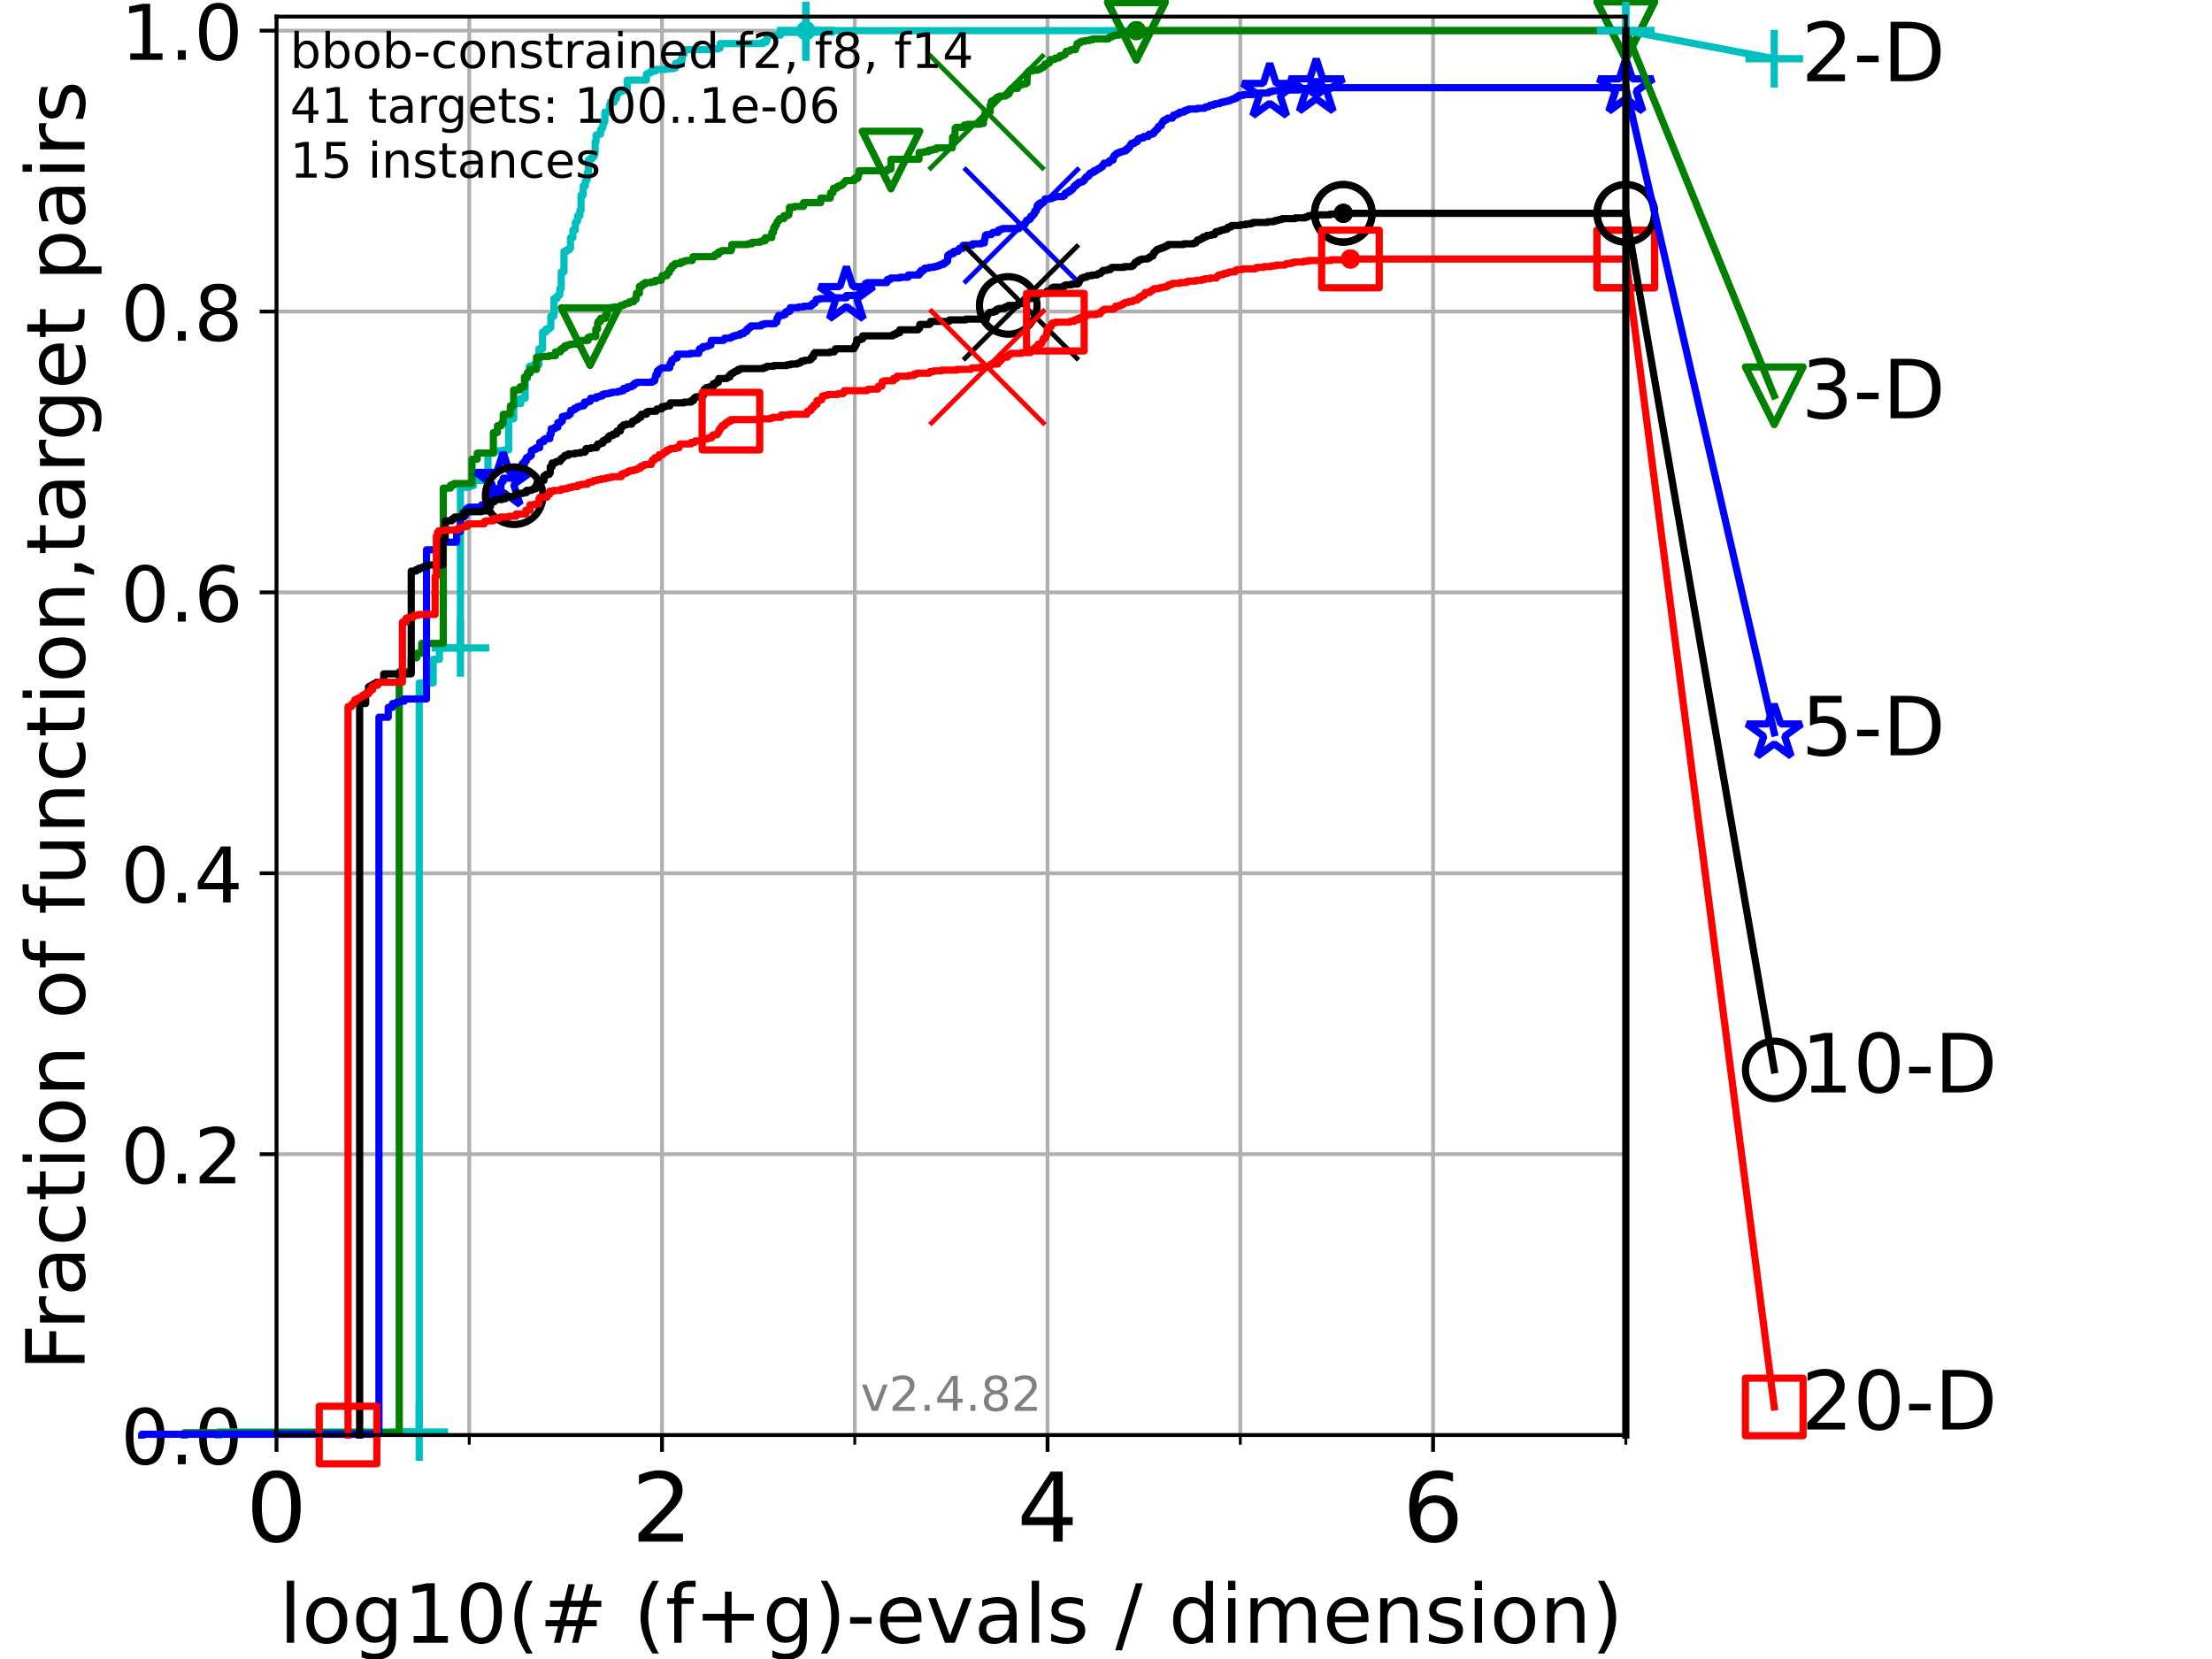 <?xml version="1.0" encoding="utf-8" standalone="no"?>
<!DOCTYPE svg PUBLIC "-//W3C//DTD SVG 1.1//EN"
  "http://www.w3.org/Graphics/SVG/1.1/DTD/svg11.dtd">
<!-- Created with matplotlib (https://matplotlib.org/) -->
<svg height="345.6pt" version="1.1" viewBox="0 0 460.8 345.6" width="460.8pt" xmlns="http://www.w3.org/2000/svg" xmlns:xlink="http://www.w3.org/1999/xlink">
 <defs>
  <style type="text/css">*{stroke-linecap:butt;stroke-linejoin:round;}</style>
 </defs>
 <g id="figure_1">
  <g id="patch_1">
   <path d="M 0 345.6 
L 460.8 345.6 
L 460.8 0 
L 0 0 
z
" style="fill:#ffffff;"/>
  </g>
  <g id="axes_1">
   <g id="patch_2">
    <path d="M 57.6 298.944 
L 338.688 298.944 
L 338.688 3.456 
L 57.6 3.456 
z
" style="fill:#ffffff;"/>
   </g>
   <g id="matplotlib.axis_1">
    <g id="xtick_1">
     <g id="line2d_1">
      <path clip-path="url(#pe8b75a02b6)" d="M 57.6 298.944 
L 57.6 3.456 
" style="fill:none;stroke:#b0b0b0;stroke-linecap:square;stroke-width:0.8;"/>
     </g>
     <g id="line2d_2">
      <defs>
       <path d="M 0 0 
L 0 3.5 
" id="m0bee715390" style="stroke:#000000;stroke-width:0.8;"/>
      </defs>
      <g>
       <use style="stroke:#000000;stroke-width:0.8;" x="57.6" xlink:href="#m0bee715390" y="298.944"/>
      </g>
     </g>
     <g id="text_1">
      <!-- 0 -->
      <g transform="translate(51.237 321.141)scale(0.2 -0.2)">
       <defs>
        <path d="M 31.781 66.406 
Q 24.172 66.406 20.328 58.906 
Q 16.5 51.422 16.5 36.375 
Q 16.5 21.391 20.328 13.891 
Q 24.172 6.391 31.781 6.391 
Q 39.453 6.391 43.281 13.891 
Q 47.125 21.391 47.125 36.375 
Q 47.125 51.422 43.281 58.906 
Q 39.453 66.406 31.781 66.406 
z
M 31.781 74.219 
Q 44.047 74.219 50.516 64.516 
Q 56.984 54.828 56.984 36.375 
Q 56.984 17.969 50.516 8.266 
Q 44.047 -1.422 31.781 -1.422 
Q 19.531 -1.422 13.062 8.266 
Q 6.594 17.969 6.594 36.375 
Q 6.594 54.828 13.062 64.516 
Q 19.531 74.219 31.781 74.219 
z
" id="DejaVuSans-48"/>
       </defs>
       <use xlink:href="#DejaVuSans-48"/>
      </g>
     </g>
    </g>
    <g id="xtick_2">
     <g id="line2d_3">
      <path clip-path="url(#pe8b75a02b6)" d="M 137.911 298.944 
L 137.911 3.456 
" style="fill:none;stroke:#b0b0b0;stroke-linecap:square;stroke-width:0.8;"/>
     </g>
     <g id="line2d_4">
      <g>
       <use style="stroke:#000000;stroke-width:0.8;" x="137.911" xlink:href="#m0bee715390" y="298.944"/>
      </g>
     </g>
     <g id="text_2">
      <!-- 2 -->
      <g transform="translate(131.548 321.141)scale(0.2 -0.2)">
       <defs>
        <path d="M 19.188 8.297 
L 53.609 8.297 
L 53.609 0 
L 7.328 0 
L 7.328 8.297 
Q 12.938 14.109 22.625 23.891 
Q 32.328 33.688 34.812 36.531 
Q 39.547 41.844 41.422 45.531 
Q 43.312 49.219 43.312 52.781 
Q 43.312 58.594 39.234 62.25 
Q 35.156 65.922 28.609 65.922 
Q 23.969 65.922 18.812 64.312 
Q 13.672 62.703 7.812 59.422 
L 7.812 69.391 
Q 13.766 71.781 18.938 73 
Q 24.125 74.219 28.422 74.219 
Q 39.75 74.219 46.484 68.547 
Q 53.219 62.891 53.219 53.422 
Q 53.219 48.922 51.531 44.891 
Q 49.859 40.875 45.406 35.406 
Q 44.188 33.984 37.641 27.219 
Q 31.109 20.453 19.188 8.297 
z
" id="DejaVuSans-50"/>
       </defs>
       <use xlink:href="#DejaVuSans-50"/>
      </g>
     </g>
    </g>
    <g id="xtick_3">
     <g id="line2d_5">
      <path clip-path="url(#pe8b75a02b6)" d="M 218.222 298.944 
L 218.222 3.456 
" style="fill:none;stroke:#b0b0b0;stroke-linecap:square;stroke-width:0.8;"/>
     </g>
     <g id="line2d_6">
      <g>
       <use style="stroke:#000000;stroke-width:0.8;" x="218.222" xlink:href="#m0bee715390" y="298.944"/>
      </g>
     </g>
     <g id="text_3">
      <!-- 4 -->
      <g transform="translate(211.859 321.141)scale(0.2 -0.2)">
       <defs>
        <path d="M 37.797 64.312 
L 12.891 25.391 
L 37.797 25.391 
z
M 35.203 72.906 
L 47.609 72.906 
L 47.609 25.391 
L 58.016 25.391 
L 58.016 17.188 
L 47.609 17.188 
L 47.609 0 
L 37.797 0 
L 37.797 17.188 
L 4.891 17.188 
L 4.891 26.703 
z
" id="DejaVuSans-52"/>
       </defs>
       <use xlink:href="#DejaVuSans-52"/>
      </g>
     </g>
    </g>
    <g id="xtick_4">
     <g id="line2d_7">
      <path clip-path="url(#pe8b75a02b6)" d="M 298.533 298.944 
L 298.533 3.456 
" style="fill:none;stroke:#b0b0b0;stroke-linecap:square;stroke-width:0.8;"/>
     </g>
     <g id="line2d_8">
      <g>
       <use style="stroke:#000000;stroke-width:0.8;" x="298.533" xlink:href="#m0bee715390" y="298.944"/>
      </g>
     </g>
     <g id="text_4">
      <!-- 6 -->
      <g transform="translate(292.17 321.141)scale(0.2 -0.2)">
       <defs>
        <path d="M 33.016 40.375 
Q 26.375 40.375 22.484 35.828 
Q 18.609 31.297 18.609 23.391 
Q 18.609 15.531 22.484 10.953 
Q 26.375 6.391 33.016 6.391 
Q 39.656 6.391 43.531 10.953 
Q 47.406 15.531 47.406 23.391 
Q 47.406 31.297 43.531 35.828 
Q 39.656 40.375 33.016 40.375 
z
M 52.594 71.297 
L 52.594 62.312 
Q 48.875 64.062 45.094 64.984 
Q 41.312 65.922 37.594 65.922 
Q 27.828 65.922 22.672 59.328 
Q 17.531 52.734 16.797 39.406 
Q 19.672 43.656 24.016 45.922 
Q 28.375 48.188 33.594 48.188 
Q 44.578 48.188 50.953 41.516 
Q 57.328 34.859 57.328 23.391 
Q 57.328 12.156 50.688 5.359 
Q 44.047 -1.422 33.016 -1.422 
Q 20.359 -1.422 13.672 8.266 
Q 6.984 17.969 6.984 36.375 
Q 6.984 53.656 15.188 63.938 
Q 23.391 74.219 37.203 74.219 
Q 40.922 74.219 44.703 73.484 
Q 48.484 72.75 52.594 71.297 
z
" id="DejaVuSans-54"/>
       </defs>
       <use xlink:href="#DejaVuSans-54"/>
      </g>
     </g>
    </g>
    <g id="xtick_5">
     <g id="line2d_9">
      <path clip-path="url(#pe8b75a02b6)" d="M 97.755 298.944 
L 97.755 3.456 
" style="fill:none;stroke:#b0b0b0;stroke-linecap:square;stroke-width:0.8;"/>
     </g>
     <g id="line2d_10">
      <defs>
       <path d="M 0 0 
L 0 2 
" id="mbece9a0be4" style="stroke:#000000;stroke-width:0.6;"/>
      </defs>
      <g>
       <use style="stroke:#000000;stroke-width:0.6;" x="97.755" xlink:href="#mbece9a0be4" y="298.944"/>
      </g>
     </g>
    </g>
    <g id="xtick_6">
     <g id="line2d_11">
      <path clip-path="url(#pe8b75a02b6)" d="M 178.066 298.944 
L 178.066 3.456 
" style="fill:none;stroke:#b0b0b0;stroke-linecap:square;stroke-width:0.8;"/>
     </g>
     <g id="line2d_12">
      <g>
       <use style="stroke:#000000;stroke-width:0.6;" x="178.066" xlink:href="#mbece9a0be4" y="298.944"/>
      </g>
     </g>
    </g>
    <g id="xtick_7">
     <g id="line2d_13">
      <path clip-path="url(#pe8b75a02b6)" d="M 258.377 298.944 
L 258.377 3.456 
" style="fill:none;stroke:#b0b0b0;stroke-linecap:square;stroke-width:0.8;"/>
     </g>
     <g id="line2d_14">
      <g>
       <use style="stroke:#000000;stroke-width:0.6;" x="258.377" xlink:href="#mbece9a0be4" y="298.944"/>
      </g>
     </g>
    </g>
    <g id="xtick_8">
     <g id="line2d_15">
      <path clip-path="url(#pe8b75a02b6)" d="M 338.688 298.944 
L 338.688 3.456 
" style="fill:none;stroke:#b0b0b0;stroke-linecap:square;stroke-width:0.8;"/>
     </g>
     <g id="line2d_16">
      <g>
       <use style="stroke:#000000;stroke-width:0.6;" x="338.688" xlink:href="#mbece9a0be4" y="298.944"/>
      </g>
     </g>
    </g>
    <g id="text_5">
     <!-- log10(# (f+g)-evals / dimension) -->
     <g transform="translate(58.145 342.218)scale(0.17 -0.17)">
      <defs>
       <path d="M 9.422 75.984 
L 18.406 75.984 
L 18.406 0 
L 9.422 0 
z
" id="DejaVuSans-108"/>
       <path d="M 30.609 48.391 
Q 23.391 48.391 19.188 42.75 
Q 14.984 37.109 14.984 27.297 
Q 14.984 17.484 19.156 11.844 
Q 23.344 6.203 30.609 6.203 
Q 37.797 6.203 41.984 11.859 
Q 46.188 17.531 46.188 27.297 
Q 46.188 37.016 41.984 42.703 
Q 37.797 48.391 30.609 48.391 
z
M 30.609 56 
Q 42.328 56 49.016 48.375 
Q 55.719 40.766 55.719 27.297 
Q 55.719 13.875 49.016 6.219 
Q 42.328 -1.422 30.609 -1.422 
Q 18.844 -1.422 12.172 6.219 
Q 5.516 13.875 5.516 27.297 
Q 5.516 40.766 12.172 48.375 
Q 18.844 56 30.609 56 
z
" id="DejaVuSans-111"/>
       <path d="M 45.406 27.984 
Q 45.406 37.75 41.375 43.109 
Q 37.359 48.484 30.078 48.484 
Q 22.859 48.484 18.828 43.109 
Q 14.797 37.75 14.797 27.984 
Q 14.797 18.266 18.828 12.891 
Q 22.859 7.516 30.078 7.516 
Q 37.359 7.516 41.375 12.891 
Q 45.406 18.266 45.406 27.984 
z
M 54.391 6.781 
Q 54.391 -7.172 48.188 -13.984 
Q 42 -20.797 29.203 -20.797 
Q 24.469 -20.797 20.266 -20.094 
Q 16.062 -19.391 12.109 -17.922 
L 12.109 -9.188 
Q 16.062 -11.328 19.922 -12.344 
Q 23.781 -13.375 27.781 -13.375 
Q 36.625 -13.375 41.016 -8.766 
Q 45.406 -4.156 45.406 5.172 
L 45.406 9.625 
Q 42.625 4.781 38.281 2.391 
Q 33.938 0 27.875 0 
Q 17.828 0 11.672 7.656 
Q 5.516 15.328 5.516 27.984 
Q 5.516 40.672 11.672 48.328 
Q 17.828 56 27.875 56 
Q 33.938 56 38.281 53.609 
Q 42.625 51.219 45.406 46.391 
L 45.406 54.688 
L 54.391 54.688 
z
" id="DejaVuSans-103"/>
       <path d="M 12.406 8.297 
L 28.516 8.297 
L 28.516 63.922 
L 10.984 60.406 
L 10.984 69.391 
L 28.422 72.906 
L 38.281 72.906 
L 38.281 8.297 
L 54.391 8.297 
L 54.391 0 
L 12.406 0 
z
" id="DejaVuSans-49"/>
       <path d="M 31 75.875 
Q 24.469 64.656 21.281 53.656 
Q 18.109 42.672 18.109 31.391 
Q 18.109 20.125 21.312 9.062 
Q 24.516 -2 31 -13.188 
L 23.188 -13.188 
Q 15.875 -1.703 12.234 9.375 
Q 8.594 20.453 8.594 31.391 
Q 8.594 42.281 12.203 53.312 
Q 15.828 64.359 23.188 75.875 
z
" id="DejaVuSans-40"/>
       <path d="M 51.125 44 
L 36.922 44 
L 32.812 27.688 
L 47.125 27.688 
z
M 43.797 71.781 
L 38.719 51.516 
L 52.984 51.516 
L 58.109 71.781 
L 65.922 71.781 
L 60.891 51.516 
L 76.125 51.516 
L 76.125 44 
L 58.984 44 
L 54.984 27.688 
L 70.516 27.688 
L 70.516 20.219 
L 53.078 20.219 
L 48 0 
L 40.188 0 
L 45.219 20.219 
L 30.906 20.219 
L 25.875 0 
L 18.016 0 
L 23.094 20.219 
L 7.719 20.219 
L 7.719 27.688 
L 24.906 27.688 
L 29 44 
L 13.281 44 
L 13.281 51.516 
L 30.906 51.516 
L 35.891 71.781 
z
" id="DejaVuSans-35"/>
       <path id="DejaVuSans-32"/>
       <path d="M 37.109 75.984 
L 37.109 68.5 
L 28.516 68.5 
Q 23.688 68.5 21.797 66.547 
Q 19.922 64.594 19.922 59.516 
L 19.922 54.688 
L 34.719 54.688 
L 34.719 47.703 
L 19.922 47.703 
L 19.922 0 
L 10.891 0 
L 10.891 47.703 
L 2.297 47.703 
L 2.297 54.688 
L 10.891 54.688 
L 10.891 58.5 
Q 10.891 67.625 15.141 71.797 
Q 19.391 75.984 28.609 75.984 
z
" id="DejaVuSans-102"/>
       <path d="M 46 62.703 
L 46 35.5 
L 73.188 35.5 
L 73.188 27.203 
L 46 27.203 
L 46 0 
L 37.797 0 
L 37.797 27.203 
L 10.594 27.203 
L 10.594 35.5 
L 37.797 35.5 
L 37.797 62.703 
z
" id="DejaVuSans-43"/>
       <path d="M 8.016 75.875 
L 15.828 75.875 
Q 23.141 64.359 26.781 53.312 
Q 30.422 42.281 30.422 31.391 
Q 30.422 20.453 26.781 9.375 
Q 23.141 -1.703 15.828 -13.188 
L 8.016 -13.188 
Q 14.5 -2 17.703 9.062 
Q 20.906 20.125 20.906 31.391 
Q 20.906 42.672 17.703 53.656 
Q 14.5 64.656 8.016 75.875 
z
" id="DejaVuSans-41"/>
       <path d="M 4.891 31.391 
L 31.203 31.391 
L 31.203 23.391 
L 4.891 23.391 
z
" id="DejaVuSans-45"/>
       <path d="M 56.203 29.594 
L 56.203 25.203 
L 14.891 25.203 
Q 15.484 15.922 20.484 11.062 
Q 25.484 6.203 34.422 6.203 
Q 39.594 6.203 44.453 7.469 
Q 49.312 8.734 54.109 11.281 
L 54.109 2.781 
Q 49.266 0.734 44.188 -0.344 
Q 39.109 -1.422 33.891 -1.422 
Q 20.797 -1.422 13.156 6.188 
Q 5.516 13.812 5.516 26.812 
Q 5.516 40.234 12.766 48.109 
Q 20.016 56 32.328 56 
Q 43.359 56 49.781 48.891 
Q 56.203 41.797 56.203 29.594 
z
M 47.219 32.234 
Q 47.125 39.594 43.094 43.984 
Q 39.062 48.391 32.422 48.391 
Q 24.906 48.391 20.391 44.141 
Q 15.875 39.891 15.188 32.172 
z
" id="DejaVuSans-101"/>
       <path d="M 2.984 54.688 
L 12.5 54.688 
L 29.594 8.797 
L 46.688 54.688 
L 56.203 54.688 
L 35.688 0 
L 23.484 0 
z
" id="DejaVuSans-118"/>
       <path d="M 34.281 27.484 
Q 23.391 27.484 19.188 25 
Q 14.984 22.516 14.984 16.5 
Q 14.984 11.719 18.141 8.906 
Q 21.297 6.109 26.703 6.109 
Q 34.188 6.109 38.703 11.406 
Q 43.219 16.703 43.219 25.484 
L 43.219 27.484 
z
M 52.203 31.203 
L 52.203 0 
L 43.219 0 
L 43.219 8.297 
Q 40.141 3.328 35.547 0.953 
Q 30.953 -1.422 24.312 -1.422 
Q 15.922 -1.422 10.953 3.297 
Q 6 8.016 6 15.922 
Q 6 25.141 12.172 29.828 
Q 18.359 34.516 30.609 34.516 
L 43.219 34.516 
L 43.219 35.406 
Q 43.219 41.609 39.141 45 
Q 35.062 48.391 27.688 48.391 
Q 23 48.391 18.547 47.266 
Q 14.109 46.141 10.016 43.891 
L 10.016 52.203 
Q 14.938 54.109 19.578 55.047 
Q 24.219 56 28.609 56 
Q 40.484 56 46.344 49.844 
Q 52.203 43.703 52.203 31.203 
z
" id="DejaVuSans-97"/>
       <path d="M 44.281 53.078 
L 44.281 44.578 
Q 40.484 46.531 36.375 47.5 
Q 32.281 48.484 27.875 48.484 
Q 21.188 48.484 17.844 46.438 
Q 14.5 44.391 14.5 40.281 
Q 14.5 37.156 16.891 35.375 
Q 19.281 33.594 26.516 31.984 
L 29.594 31.297 
Q 39.156 29.25 43.188 25.516 
Q 47.219 21.781 47.219 15.094 
Q 47.219 7.469 41.188 3.016 
Q 35.156 -1.422 24.609 -1.422 
Q 20.219 -1.422 15.453 -0.562 
Q 10.688 0.297 5.422 2 
L 5.422 11.281 
Q 10.406 8.688 15.234 7.391 
Q 20.062 6.109 24.812 6.109 
Q 31.156 6.109 34.562 8.281 
Q 37.984 10.453 37.984 14.406 
Q 37.984 18.062 35.516 20.016 
Q 33.062 21.969 24.703 23.781 
L 21.578 24.516 
Q 13.234 26.266 9.516 29.906 
Q 5.812 33.547 5.812 39.891 
Q 5.812 47.609 11.281 51.797 
Q 16.75 56 26.812 56 
Q 31.781 56 36.172 55.266 
Q 40.578 54.547 44.281 53.078 
z
" id="DejaVuSans-115"/>
       <path d="M 25.391 72.906 
L 33.688 72.906 
L 8.297 -9.281 
L 0 -9.281 
z
" id="DejaVuSans-47"/>
       <path d="M 45.406 46.391 
L 45.406 75.984 
L 54.391 75.984 
L 54.391 0 
L 45.406 0 
L 45.406 8.203 
Q 42.578 3.328 38.25 0.953 
Q 33.938 -1.422 27.875 -1.422 
Q 17.969 -1.422 11.734 6.484 
Q 5.516 14.406 5.516 27.297 
Q 5.516 40.188 11.734 48.094 
Q 17.969 56 27.875 56 
Q 33.938 56 38.25 53.625 
Q 42.578 51.266 45.406 46.391 
z
M 14.797 27.297 
Q 14.797 17.391 18.875 11.75 
Q 22.953 6.109 30.078 6.109 
Q 37.203 6.109 41.297 11.75 
Q 45.406 17.391 45.406 27.297 
Q 45.406 37.203 41.297 42.844 
Q 37.203 48.484 30.078 48.484 
Q 22.953 48.484 18.875 42.844 
Q 14.797 37.203 14.797 27.297 
z
" id="DejaVuSans-100"/>
       <path d="M 9.422 54.688 
L 18.406 54.688 
L 18.406 0 
L 9.422 0 
z
M 9.422 75.984 
L 18.406 75.984 
L 18.406 64.594 
L 9.422 64.594 
z
" id="DejaVuSans-105"/>
       <path d="M 52 44.188 
Q 55.375 50.25 60.062 53.125 
Q 64.75 56 71.094 56 
Q 79.641 56 84.281 50.016 
Q 88.922 44.047 88.922 33.016 
L 88.922 0 
L 79.891 0 
L 79.891 32.719 
Q 79.891 40.578 77.094 44.375 
Q 74.312 48.188 68.609 48.188 
Q 61.625 48.188 57.562 43.547 
Q 53.516 38.922 53.516 30.906 
L 53.516 0 
L 44.484 0 
L 44.484 32.719 
Q 44.484 40.625 41.703 44.406 
Q 38.922 48.188 33.109 48.188 
Q 26.219 48.188 22.156 43.531 
Q 18.109 38.875 18.109 30.906 
L 18.109 0 
L 9.078 0 
L 9.078 54.688 
L 18.109 54.688 
L 18.109 46.188 
Q 21.188 51.219 25.484 53.609 
Q 29.781 56 35.688 56 
Q 41.656 56 45.828 52.969 
Q 50 49.953 52 44.188 
z
" id="DejaVuSans-109"/>
       <path d="M 54.891 33.016 
L 54.891 0 
L 45.906 0 
L 45.906 32.719 
Q 45.906 40.484 42.875 44.328 
Q 39.844 48.188 33.797 48.188 
Q 26.516 48.188 22.312 43.547 
Q 18.109 38.922 18.109 30.906 
L 18.109 0 
L 9.078 0 
L 9.078 54.688 
L 18.109 54.688 
L 18.109 46.188 
Q 21.344 51.125 25.703 53.562 
Q 30.078 56 35.797 56 
Q 45.219 56 50.047 50.172 
Q 54.891 44.344 54.891 33.016 
z
" id="DejaVuSans-110"/>
      </defs>
      <use xlink:href="#DejaVuSans-108"/>
      <use x="27.783" xlink:href="#DejaVuSans-111"/>
      <use x="88.965" xlink:href="#DejaVuSans-103"/>
      <use x="152.441" xlink:href="#DejaVuSans-49"/>
      <use x="216.064" xlink:href="#DejaVuSans-48"/>
      <use x="279.688" xlink:href="#DejaVuSans-40"/>
      <use x="318.701" xlink:href="#DejaVuSans-35"/>
      <use x="402.49" xlink:href="#DejaVuSans-32"/>
      <use x="434.277" xlink:href="#DejaVuSans-40"/>
      <use x="473.291" xlink:href="#DejaVuSans-102"/>
      <use x="508.496" xlink:href="#DejaVuSans-43"/>
      <use x="592.285" xlink:href="#DejaVuSans-103"/>
      <use x="655.762" xlink:href="#DejaVuSans-41"/>
      <use x="694.775" xlink:href="#DejaVuSans-45"/>
      <use x="730.859" xlink:href="#DejaVuSans-101"/>
      <use x="792.383" xlink:href="#DejaVuSans-118"/>
      <use x="851.562" xlink:href="#DejaVuSans-97"/>
      <use x="912.842" xlink:href="#DejaVuSans-108"/>
      <use x="940.625" xlink:href="#DejaVuSans-115"/>
      <use x="992.725" xlink:href="#DejaVuSans-32"/>
      <use x="1024.512" xlink:href="#DejaVuSans-47"/>
      <use x="1058.203" xlink:href="#DejaVuSans-32"/>
      <use x="1089.99" xlink:href="#DejaVuSans-100"/>
      <use x="1153.467" xlink:href="#DejaVuSans-105"/>
      <use x="1181.25" xlink:href="#DejaVuSans-109"/>
      <use x="1278.662" xlink:href="#DejaVuSans-101"/>
      <use x="1340.186" xlink:href="#DejaVuSans-110"/>
      <use x="1403.564" xlink:href="#DejaVuSans-115"/>
      <use x="1455.664" xlink:href="#DejaVuSans-105"/>
      <use x="1483.447" xlink:href="#DejaVuSans-111"/>
      <use x="1544.629" xlink:href="#DejaVuSans-110"/>
      <use x="1608.008" xlink:href="#DejaVuSans-41"/>
     </g>
    </g>
   </g>
   <g id="matplotlib.axis_2">
    <g id="ytick_1">
     <g id="line2d_17">
      <path clip-path="url(#pe8b75a02b6)" d="M 57.6 298.944 
L 338.688 298.944 
" style="fill:none;stroke:#b0b0b0;stroke-linecap:square;stroke-width:0.8;"/>
     </g>
     <g id="line2d_18">
      <defs>
       <path d="M 0 0 
L -3.5 0 
" id="m477edec35c" style="stroke:#000000;stroke-width:0.8;"/>
      </defs>
      <g>
       <use style="stroke:#000000;stroke-width:0.8;" x="57.6" xlink:href="#m477edec35c" y="298.944"/>
      </g>
     </g>
     <g id="text_6">
      <!-- 0.0 -->
      <g transform="translate(25.155 305.023)scale(0.16 -0.16)">
       <defs>
        <path d="M 10.688 12.406 
L 21 12.406 
L 21 0 
L 10.688 0 
z
" id="DejaVuSans-46"/>
       </defs>
       <use xlink:href="#DejaVuSans-48"/>
       <use x="63.623" xlink:href="#DejaVuSans-46"/>
       <use x="95.41" xlink:href="#DejaVuSans-48"/>
      </g>
     </g>
    </g>
    <g id="ytick_2">
     <g id="line2d_19">
      <path clip-path="url(#pe8b75a02b6)" d="M 57.6 240.432 
L 338.688 240.432 
" style="fill:none;stroke:#b0b0b0;stroke-linecap:square;stroke-width:0.8;"/>
     </g>
     <g id="line2d_20">
      <g>
       <use style="stroke:#000000;stroke-width:0.8;" x="57.6" xlink:href="#m477edec35c" y="240.432"/>
      </g>
     </g>
     <g id="text_7">
      <!-- 0.2 -->
      <g transform="translate(25.155 246.51)scale(0.16 -0.16)">
       <use xlink:href="#DejaVuSans-48"/>
       <use x="63.623" xlink:href="#DejaVuSans-46"/>
       <use x="95.41" xlink:href="#DejaVuSans-50"/>
      </g>
     </g>
    </g>
    <g id="ytick_3">
     <g id="line2d_21">
      <path clip-path="url(#pe8b75a02b6)" d="M 57.6 181.919 
L 338.688 181.919 
" style="fill:none;stroke:#b0b0b0;stroke-linecap:square;stroke-width:0.8;"/>
     </g>
     <g id="line2d_22">
      <g>
       <use style="stroke:#000000;stroke-width:0.8;" x="57.6" xlink:href="#m477edec35c" y="181.919"/>
      </g>
     </g>
     <g id="text_8">
      <!-- 0.4 -->
      <g transform="translate(25.155 187.998)scale(0.16 -0.16)">
       <use xlink:href="#DejaVuSans-48"/>
       <use x="63.623" xlink:href="#DejaVuSans-46"/>
       <use x="95.41" xlink:href="#DejaVuSans-52"/>
      </g>
     </g>
    </g>
    <g id="ytick_4">
     <g id="line2d_23">
      <path clip-path="url(#pe8b75a02b6)" d="M 57.6 123.407 
L 338.688 123.407 
" style="fill:none;stroke:#b0b0b0;stroke-linecap:square;stroke-width:0.8;"/>
     </g>
     <g id="line2d_24">
      <g>
       <use style="stroke:#000000;stroke-width:0.8;" x="57.6" xlink:href="#m477edec35c" y="123.407"/>
      </g>
     </g>
     <g id="text_9">
      <!-- 0.6 -->
      <g transform="translate(25.155 129.485)scale(0.16 -0.16)">
       <use xlink:href="#DejaVuSans-48"/>
       <use x="63.623" xlink:href="#DejaVuSans-46"/>
       <use x="95.41" xlink:href="#DejaVuSans-54"/>
      </g>
     </g>
    </g>
    <g id="ytick_5">
     <g id="line2d_25">
      <path clip-path="url(#pe8b75a02b6)" d="M 57.6 64.894 
L 338.688 64.894 
" style="fill:none;stroke:#b0b0b0;stroke-linecap:square;stroke-width:0.8;"/>
     </g>
     <g id="line2d_26">
      <g>
       <use style="stroke:#000000;stroke-width:0.8;" x="57.6" xlink:href="#m477edec35c" y="64.894"/>
      </g>
     </g>
     <g id="text_10">
      <!-- 0.8 -->
      <g transform="translate(25.155 70.973)scale(0.16 -0.16)">
       <defs>
        <path d="M 31.781 34.625 
Q 24.75 34.625 20.719 30.859 
Q 16.703 27.094 16.703 20.516 
Q 16.703 13.922 20.719 10.156 
Q 24.75 6.391 31.781 6.391 
Q 38.812 6.391 42.859 10.172 
Q 46.922 13.969 46.922 20.516 
Q 46.922 27.094 42.891 30.859 
Q 38.875 34.625 31.781 34.625 
z
M 21.922 38.812 
Q 15.578 40.375 12.031 44.719 
Q 8.5 49.078 8.5 55.328 
Q 8.5 64.062 14.719 69.141 
Q 20.953 74.219 31.781 74.219 
Q 42.672 74.219 48.875 69.141 
Q 55.078 64.062 55.078 55.328 
Q 55.078 49.078 51.531 44.719 
Q 48 40.375 41.703 38.812 
Q 48.828 37.156 52.797 32.312 
Q 56.781 27.484 56.781 20.516 
Q 56.781 9.906 50.312 4.234 
Q 43.844 -1.422 31.781 -1.422 
Q 19.734 -1.422 13.25 4.234 
Q 6.781 9.906 6.781 20.516 
Q 6.781 27.484 10.781 32.312 
Q 14.797 37.156 21.922 38.812 
z
M 18.312 54.391 
Q 18.312 48.734 21.844 45.562 
Q 25.391 42.391 31.781 42.391 
Q 38.141 42.391 41.719 45.562 
Q 45.312 48.734 45.312 54.391 
Q 45.312 60.062 41.719 63.234 
Q 38.141 66.406 31.781 66.406 
Q 25.391 66.406 21.844 63.234 
Q 18.312 60.062 18.312 54.391 
z
" id="DejaVuSans-56"/>
       </defs>
       <use xlink:href="#DejaVuSans-48"/>
       <use x="63.623" xlink:href="#DejaVuSans-46"/>
       <use x="95.41" xlink:href="#DejaVuSans-56"/>
      </g>
     </g>
    </g>
    <g id="ytick_6">
     <g id="line2d_27">
      <path clip-path="url(#pe8b75a02b6)" d="M 57.6 6.382 
L 338.688 6.382 
" style="fill:none;stroke:#b0b0b0;stroke-linecap:square;stroke-width:0.8;"/>
     </g>
     <g id="line2d_28">
      <g>
       <use style="stroke:#000000;stroke-width:0.8;" x="57.6" xlink:href="#m477edec35c" y="6.382"/>
      </g>
     </g>
     <g id="text_11">
      <!-- 1.0 -->
      <g transform="translate(25.155 12.46)scale(0.16 -0.16)">
       <use xlink:href="#DejaVuSans-49"/>
       <use x="63.623" xlink:href="#DejaVuSans-46"/>
       <use x="95.41" xlink:href="#DejaVuSans-48"/>
      </g>
     </g>
    </g>
    <g id="text_12">
     <!-- Fraction of function,target pairs -->
     <g transform="translate(17.62 285.585)rotate(-90)scale(0.17 -0.17)">
      <defs>
       <path d="M 9.812 72.906 
L 51.703 72.906 
L 51.703 64.594 
L 19.672 64.594 
L 19.672 43.109 
L 48.578 43.109 
L 48.578 34.812 
L 19.672 34.812 
L 19.672 0 
L 9.812 0 
z
" id="DejaVuSans-70"/>
       <path d="M 41.109 46.297 
Q 39.594 47.172 37.812 47.578 
Q 36.031 48 33.891 48 
Q 26.266 48 22.188 43.047 
Q 18.109 38.094 18.109 28.812 
L 18.109 0 
L 9.078 0 
L 9.078 54.688 
L 18.109 54.688 
L 18.109 46.188 
Q 20.953 51.172 25.484 53.578 
Q 30.031 56 36.531 56 
Q 37.453 56 38.578 55.875 
Q 39.703 55.766 41.062 55.516 
z
" id="DejaVuSans-114"/>
       <path d="M 48.781 52.594 
L 48.781 44.188 
Q 44.969 46.297 41.141 47.344 
Q 37.312 48.391 33.406 48.391 
Q 24.656 48.391 19.812 42.844 
Q 14.984 37.312 14.984 27.297 
Q 14.984 17.281 19.812 11.734 
Q 24.656 6.203 33.406 6.203 
Q 37.312 6.203 41.141 7.25 
Q 44.969 8.297 48.781 10.406 
L 48.781 2.094 
Q 45.016 0.344 40.984 -0.531 
Q 36.969 -1.422 32.422 -1.422 
Q 20.062 -1.422 12.781 6.344 
Q 5.516 14.109 5.516 27.297 
Q 5.516 40.672 12.859 48.328 
Q 20.219 56 33.016 56 
Q 37.156 56 41.109 55.141 
Q 45.062 54.297 48.781 52.594 
z
" id="DejaVuSans-99"/>
       <path d="M 18.312 70.219 
L 18.312 54.688 
L 36.812 54.688 
L 36.812 47.703 
L 18.312 47.703 
L 18.312 18.016 
Q 18.312 11.328 20.141 9.422 
Q 21.969 7.516 27.594 7.516 
L 36.812 7.516 
L 36.812 0 
L 27.594 0 
Q 17.188 0 13.234 3.875 
Q 9.281 7.766 9.281 18.016 
L 9.281 47.703 
L 2.688 47.703 
L 2.688 54.688 
L 9.281 54.688 
L 9.281 70.219 
z
" id="DejaVuSans-116"/>
       <path d="M 8.5 21.578 
L 8.5 54.688 
L 17.484 54.688 
L 17.484 21.922 
Q 17.484 14.156 20.5 10.266 
Q 23.531 6.391 29.594 6.391 
Q 36.859 6.391 41.078 11.031 
Q 45.312 15.672 45.312 23.688 
L 45.312 54.688 
L 54.297 54.688 
L 54.297 0 
L 45.312 0 
L 45.312 8.406 
Q 42.047 3.422 37.719 1 
Q 33.406 -1.422 27.688 -1.422 
Q 18.266 -1.422 13.375 4.438 
Q 8.5 10.297 8.5 21.578 
z
M 31.109 56 
z
" id="DejaVuSans-117"/>
       <path d="M 11.719 12.406 
L 22.016 12.406 
L 22.016 4 
L 14.016 -11.625 
L 7.719 -11.625 
L 11.719 4 
z
" id="DejaVuSans-44"/>
       <path d="M 18.109 8.203 
L 18.109 -20.797 
L 9.078 -20.797 
L 9.078 54.688 
L 18.109 54.688 
L 18.109 46.391 
Q 20.953 51.266 25.266 53.625 
Q 29.594 56 35.594 56 
Q 45.562 56 51.781 48.094 
Q 58.016 40.188 58.016 27.297 
Q 58.016 14.406 51.781 6.484 
Q 45.562 -1.422 35.594 -1.422 
Q 29.594 -1.422 25.266 0.953 
Q 20.953 3.328 18.109 8.203 
z
M 48.688 27.297 
Q 48.688 37.203 44.609 42.844 
Q 40.531 48.484 33.406 48.484 
Q 26.266 48.484 22.188 42.844 
Q 18.109 37.203 18.109 27.297 
Q 18.109 17.391 22.188 11.75 
Q 26.266 6.109 33.406 6.109 
Q 40.531 6.109 44.609 11.75 
Q 48.688 17.391 48.688 27.297 
z
" id="DejaVuSans-112"/>
      </defs>
      <use xlink:href="#DejaVuSans-70"/>
      <use x="50.27" xlink:href="#DejaVuSans-114"/>
      <use x="91.383" xlink:href="#DejaVuSans-97"/>
      <use x="152.662" xlink:href="#DejaVuSans-99"/>
      <use x="207.643" xlink:href="#DejaVuSans-116"/>
      <use x="246.852" xlink:href="#DejaVuSans-105"/>
      <use x="274.635" xlink:href="#DejaVuSans-111"/>
      <use x="335.816" xlink:href="#DejaVuSans-110"/>
      <use x="399.195" xlink:href="#DejaVuSans-32"/>
      <use x="430.982" xlink:href="#DejaVuSans-111"/>
      <use x="492.164" xlink:href="#DejaVuSans-102"/>
      <use x="527.369" xlink:href="#DejaVuSans-32"/>
      <use x="559.156" xlink:href="#DejaVuSans-102"/>
      <use x="594.361" xlink:href="#DejaVuSans-117"/>
      <use x="657.74" xlink:href="#DejaVuSans-110"/>
      <use x="721.119" xlink:href="#DejaVuSans-99"/>
      <use x="776.1" xlink:href="#DejaVuSans-116"/>
      <use x="815.309" xlink:href="#DejaVuSans-105"/>
      <use x="843.092" xlink:href="#DejaVuSans-111"/>
      <use x="904.273" xlink:href="#DejaVuSans-110"/>
      <use x="967.652" xlink:href="#DejaVuSans-44"/>
      <use x="999.439" xlink:href="#DejaVuSans-116"/>
      <use x="1038.648" xlink:href="#DejaVuSans-97"/>
      <use x="1099.928" xlink:href="#DejaVuSans-114"/>
      <use x="1139.291" xlink:href="#DejaVuSans-103"/>
      <use x="1202.768" xlink:href="#DejaVuSans-101"/>
      <use x="1264.291" xlink:href="#DejaVuSans-116"/>
      <use x="1303.5" xlink:href="#DejaVuSans-32"/>
      <use x="1335.287" xlink:href="#DejaVuSans-112"/>
      <use x="1398.764" xlink:href="#DejaVuSans-97"/>
      <use x="1460.043" xlink:href="#DejaVuSans-105"/>
      <use x="1487.826" xlink:href="#DejaVuSans-114"/>
      <use x="1528.939" xlink:href="#DejaVuSans-115"/>
     </g>
    </g>
   </g>
   <g id="line2d_29">
    <defs>
     <path d="M 0 1.5 
C 0.398 1.5 0.779 1.342 1.061 1.061 
C 1.342 0.779 1.5 0.398 1.5 0 
C 1.5 -0.398 1.342 -0.779 1.061 -1.061 
C 0.779 -1.342 0.398 -1.5 0 -1.5 
C -0.398 -1.5 -0.779 -1.342 -1.061 -1.061 
C -1.342 -0.779 -1.5 -0.398 -1.5 0 
C -1.5 0.398 -1.342 0.779 -1.061 1.061 
C -0.779 1.342 -0.398 1.5 0 1.5 
z
" id="md3d8daa7ee" style="stroke:#00bfbf;"/>
    </defs>
    <g>
     <use style="fill:#00bfbf;stroke:#00bfbf;" x="167.892" xlink:href="#md3d8daa7ee" y="6.382"/>
     <use style="fill:#00bfbf;stroke:#00bfbf;" x="167.892" xlink:href="#md3d8daa7ee" y="6.382"/>
    </g>
   </g>
   <g id="line2d_30">
    <path d="M 45.512 298.944 
L 45.512 298.31 
L 87.33 298.31 
L 87.33 142.276 
L 90.243 142.276 
L 90.243 137.361 
L 91.535 137.361 
L 91.535 134.982 
L 95.918 134.982 
L 95.918 101.524 
L 97.755 101.524 
L 97.755 101.207 
L 98.606 101.207 
L 98.606 100.097 
L 101.647 100.097 
L 101.647 94.388 
L 102.989 94.388 
L 102.989 93.912 
L 104.826 93.912 
L 104.826 93.754 
L 105.952 93.754 
L 105.952 87.253 
L 107.009 87.253 
L 107.009 84.081 
L 108.484 84.081 
L 108.484 82.971 
L 109.402 82.971 
L 109.402 78.848 
L 109.843 78.848 
L 109.843 77.58 
L 110.274 77.58 
L 110.274 76.311 
L 111.105 76.311 
L 111.105 75.994 
L 112.281 75.994 
L 112.281 72.664 
L 113.023 72.664 
L 113.023 69.175 
L 113.735 69.175 
L 113.735 68.541 
L 114.419 68.541 
L 114.419 68.224 
L 114.751 68.224 
L 114.751 65.846 
L 115.397 65.846 
L 115.397 62.198 
L 116.02 62.198 
L 116.02 61.723 
L 116.323 61.723 
L 116.323 61.406 
L 116.621 61.406 
L 116.621 60.137 
L 116.914 60.137 
L 116.914 56.648 
L 117.486 56.648 
L 117.486 52.367 
L 118.04 52.367 
L 118.04 52.05 
L 118.577 52.05 
L 118.577 51.733 
L 118.839 51.733 
L 118.839 49.513 
L 119.352 49.513 
L 119.352 47.927 
L 119.85 47.927 
L 119.85 46.341 
L 120.094 46.341 
L 120.094 46.024 
L 120.335 46.024 
L 120.335 44.914 
L 120.806 44.914 
L 120.806 43.804 
L 121.037 43.804 
L 121.037 40.633 
L 121.49 40.633 
L 121.49 38.73 
L 121.931 38.73 
L 121.931 37.779 
L 122.148 37.779 
L 122.148 37.303 
L 122.362 37.303 
L 122.362 35.876 
L 122.573 35.876 
L 122.573 33.339 
L 122.989 33.339 
L 122.989 33.021 
L 123.394 33.021 
L 123.394 32.546 
L 123.791 32.546 
L 123.791 31.911 
L 123.985 31.911 
L 123.985 29.533 
L 124.178 29.533 
L 124.178 28.106 
L 124.744 28.106 
L 124.744 27.947 
L 125.111 27.947 
L 125.111 26.996 
L 125.292 26.996 
L 125.292 26.837 
L 125.471 26.837 
L 125.471 26.361 
L 125.648 26.361 
L 125.648 25.41 
L 125.996 25.41 
L 125.996 23.349 
L 127.003 23.349 
L 127.003 21.763 
L 127.165 21.763 
L 127.165 21.287 
L 127.954 21.287 
L 127.954 20.494 
L 128.411 20.494 
L 128.411 19.86 
L 128.561 19.86 
L 128.561 19.702 
L 128.709 19.702 
L 128.709 19.067 
L 129.574 19.067 
L 129.574 18.909 
L 129.853 18.909 
L 129.853 18.75 
L 130.665 18.75 
L 130.665 16.689 
L 134.661 16.689 
L 134.661 15.42 
L 134.974 15.42 
L 134.974 15.262 
L 135.281 15.262 
L 135.281 15.103 
L 135.682 15.103 
L 135.682 14.786 
L 136.551 14.786 
L 136.551 14.469 
L 138.762 14.469 
L 138.762 14.31 
L 140.272 14.31 
L 140.272 14.152 
L 140.723 14.152 
L 140.723 13.2 
L 141.307 13.2 
L 141.307 13.042 
L 141.592 13.042 
L 141.592 12.724 
L 142.079 12.724 
L 142.079 11.297 
L 142.486 11.297 
L 142.486 10.346 
L 148.545 10.346 
L 148.545 10.187 
L 149.691 10.187 
L 149.691 10.029 
L 149.999 10.029 
L 149.999 9.077 
L 158.916 9.077 
L 158.916 8.76 
L 159.608 8.76 
L 159.608 8.443 
L 159.783 8.443 
L 159.783 7.333 
L 162.581 7.333 
L 162.581 6.699 
L 167.892 6.699 
L 167.892 6.382 
L 338.688 6.382 
L 338.688 6.382 
" style="fill:none;stroke:#00bfbf;stroke-linecap:square;stroke-width:1.5;"/>
   </g>
   <g id="line2d_31">
    <defs>
     <path d="M -6 0 
L 6 0 
M 0 6 
L 0 -6 
" id="me9093539a0" style="stroke:#00bfbf;stroke-width:1.5;"/>
    </defs>
    <g>
     <use style="fill-opacity:0;stroke:#00bfbf;stroke-width:1.5;" x="87.33" xlink:href="#me9093539a0" y="298.31"/>
     <use style="fill-opacity:0;stroke:#00bfbf;stroke-width:1.5;" x="95.918" xlink:href="#me9093539a0" y="134.982"/>
     <use style="fill-opacity:0;stroke:#00bfbf;stroke-width:1.5;" x="167.892" xlink:href="#me9093539a0" y="6.699"/>
     <use style="fill-opacity:0;stroke:#00bfbf;stroke-width:1.5;" x="167.892" xlink:href="#me9093539a0" y="6.382"/>
     <use style="fill-opacity:0;stroke:#00bfbf;stroke-width:1.5;" x="167.892" xlink:href="#me9093539a0" y="6.382"/>
     <use style="fill-opacity:0;stroke:#00bfbf;stroke-width:1.5;" x="338.688" xlink:href="#me9093539a0" y="6.382"/>
    </g>
   </g>
   <g id="line2d_32">
    <path style="fill:none;stroke:#00bfbf;stroke-linecap:square;stroke-width:1.5;"/>
    <g/>
   </g>
   <g id="line2d_33">
    <defs>
     <path d="M 0 1.5 
C 0.398 1.5 0.779 1.342 1.061 1.061 
C 1.342 0.779 1.5 0.398 1.5 0 
C 1.5 -0.398 1.342 -0.779 1.061 -1.061 
C 0.779 -1.342 0.398 -1.5 0 -1.5 
C -0.398 -1.5 -0.779 -1.342 -1.061 -1.061 
C -1.342 -0.779 -1.5 -0.398 -1.5 0 
C -1.5 0.398 -1.342 0.779 -1.061 1.061 
C -0.779 1.342 -0.398 1.5 0 1.5 
z
" id="m488becb51a" style="stroke:#008000;"/>
    </defs>
    <g>
     <use style="fill:#008000;stroke:#008000;" x="236.731" xlink:href="#m488becb51a" y="6.382"/>
     <use style="fill:#008000;stroke:#008000;" x="236.731" xlink:href="#m488becb51a" y="6.382"/>
    </g>
   </g>
   <g id="line2d_34">
    <path d="M 38.441 298.944 
L 38.441 298.468 
L 83.172 298.468 
L 83.172 139.898 
L 85.667 139.898 
L 85.667 137.044 
L 86.793 137.044 
L 86.793 136.092 
L 87.85 136.092 
L 87.85 134.031 
L 92.347 134.031 
L 92.347 101.682 
L 93.864 101.682 
L 93.864 101.048 
L 94.576 101.048 
L 94.576 100.731 
L 98.327 100.731 
L 98.327 95.657 
L 99.418 95.657 
L 99.418 94.388 
L 102.772 94.388 
L 102.772 90.107 
L 103.623 90.107 
L 103.623 88.68 
L 104.435 88.68 
L 104.435 88.204 
L 104.826 88.204 
L 104.826 86.301 
L 106.312 86.301 
L 106.312 84.557 
L 107.009 84.557 
L 107.009 81.227 
L 108.326 81.227 
L 108.326 80.593 
L 109.252 80.593 
L 109.252 78.531 
L 109.843 78.531 
L 109.843 77.738 
L 110.415 77.738 
L 110.415 76.945 
L 111.768 76.945 
L 111.768 74.408 
L 112.779 74.408 
L 112.779 74.25 
L 114.419 74.25 
L 114.419 74.091 
L 115.711 74.091 
L 115.711 73.298 
L 116.72 73.298 
L 116.72 72.823 
L 117.107 72.823 
L 117.107 72.505 
L 117.673 72.505 
L 117.673 72.03 
L 118.221 72.03 
L 118.221 71.871 
L 118.752 71.871 
L 118.752 71.713 
L 120.728 71.713 
L 120.728 71.395 
L 120.883 71.395 
L 120.883 71.078 
L 121.189 71.078 
L 121.189 70.92 
L 122.503 70.92 
L 122.503 70.285 
L 122.92 70.285 
L 122.92 70.127 
L 124.114 70.127 
L 124.114 68.541 
L 124.495 68.541 
L 124.495 67.273 
L 124.62 67.273 
L 124.62 66.956 
L 125.111 66.956 
L 125.111 66.321 
L 126.168 66.321 
L 126.168 65.528 
L 126.507 65.528 
L 126.507 64.418 
L 126.839 64.418 
L 126.839 64.26 
L 127.057 64.26 
L 127.057 64.101 
L 127.903 64.101 
L 127.903 63.943 
L 129.099 63.943 
L 129.099 63.784 
L 129.291 63.784 
L 129.291 63.626 
L 129.853 63.626 
L 129.853 63.467 
L 130.128 63.467 
L 130.128 63.308 
L 130.576 63.308 
L 130.576 63.15 
L 131.185 63.15 
L 131.185 62.833 
L 132.02 62.833 
L 132.02 62.516 
L 132.182 62.516 
L 132.182 62.357 
L 132.502 62.357 
L 132.581 61.088 
L 133.201 61.088 
L 133.201 59.661 
L 133.726 59.661 
L 133.726 59.344 
L 133.873 59.344 
L 133.873 59.186 
L 134.379 59.186 
L 134.379 58.868 
L 135.682 58.868 
L 135.682 58.71 
L 136.52 58.71 
L 136.52 58.393 
L 137.736 58.393 
L 137.736 57.917 
L 137.911 57.917 
L 137.911 57.441 
L 138.927 57.441 
L 138.927 56.966 
L 139.199 56.966 
L 139.199 56.807 
L 139.414 56.807 
L 139.414 56.173 
L 139.626 56.173 
L 139.626 56.014 
L 139.887 56.014 
L 139.991 55.38 
L 140.449 55.38 
L 140.449 55.063 
L 140.649 55.063 
L 140.649 54.904 
L 141.802 54.904 
L 141.802 54.587 
L 142.352 54.587 
L 142.352 54.428 
L 142.884 54.428 
L 142.884 54.27 
L 144.189 54.27 
L 144.23 53.953 
L 144.351 53.953 
L 144.351 53.477 
L 148.827 53.477 
L 148.827 53.16 
L 148.982 53.16 
L 148.982 53.001 
L 149.647 53.001 
L 149.647 52.526 
L 150.057 52.526 
L 150.057 52.367 
L 150.373 52.367 
L 150.373 52.208 
L 152.309 52.208 
L 152.309 51.891 
L 152.436 51.891 
L 152.436 50.94 
L 155.804 50.94 
L 155.804 50.781 
L 156.698 50.781 
L 156.698 50.464 
L 158.34 50.464 
L 158.34 50.306 
L 158.785 50.306 
L 158.785 50.147 
L 159.423 50.147 
L 159.423 49.513 
L 160.79 49.513 
L 160.79 48.403 
L 161.131 48.403 
L 161.177 47.451 
L 161.45 47.451 
L 161.45 46.976 
L 161.645 46.976 
L 161.645 46.817 
L 161.779 46.817 
L 161.882 46.341 
L 161.897 46.341 
L 161.897 46.183 
L 162.043 46.183 
L 162.043 46.024 
L 162.203 46.024 
L 162.203 45.866 
L 162.375 45.866 
L 162.375 45.549 
L 163.294 45.549 
L 163.294 44.914 
L 164.154 44.914 
L 164.154 44.756 
L 164.346 44.756 
L 164.346 44.121 
L 164.461 44.121 
L 164.461 43.17 
L 165.423 43.17 
L 165.423 43.011 
L 167.374 43.011 
L 167.374 42.219 
L 170.978 42.219 
L 170.978 41.267 
L 172.964 41.267 
L 173.026 40.157 
L 173.531 40.157 
L 173.629 39.206 
L 174.334 39.206 
L 174.334 38.889 
L 174.683 38.889 
L 174.683 38.73 
L 175.088 38.73 
L 175.088 38.571 
L 175.436 38.571 
L 175.436 38.413 
L 175.584 38.413 
L 175.584 38.254 
L 175.731 38.254 
L 175.731 38.096 
L 175.877 38.096 
L 175.877 37.937 
L 176.021 37.937 
L 176.021 37.779 
L 176.164 37.779 
L 176.164 37.62 
L 177.961 37.62 
L 177.961 37.144 
L 178.717 37.144 
L 178.778 36.351 
L 178.939 36.351 
L 178.939 35.559 
L 184.864 35.559 
L 184.864 35.241 
L 185.592 35.241 
L 185.608 33.18 
L 191.445 33.18 
L 191.469 31.753 
L 192.518 31.753 
L 192.518 31.594 
L 193.455 31.594 
L 193.476 31.277 
L 194.279 31.277 
L 194.279 31.119 
L 195.071 31.119 
L 195.071 30.801 
L 198.391 30.801 
L 198.431 28.581 
L 198.919 28.581 
L 198.988 26.679 
L 199.165 26.679 
L 199.165 26.52 
L 200.881 26.52 
L 200.881 26.044 
L 201.553 26.044 
L 201.553 25.886 
L 204.176 25.886 
L 204.176 25.727 
L 204.873 25.727 
L 204.873 24.617 
L 205.102 24.617 
L 205.206 23.507 
L 205.229 23.507 
L 205.229 23.349 
L 206.277 23.349 
L 206.281 21.922 
L 206.47 21.922 
L 206.479 21.129 
L 206.74 21.129 
L 206.74 20.97 
L 207.105 20.97 
L 207.105 20.812 
L 207.448 20.812 
L 207.448 20.494 
L 207.78 20.494 
L 207.804 20.177 
L 208.291 20.177 
L 208.291 20.019 
L 209.419 20.019 
L 209.419 19.86 
L 209.772 19.86 
L 209.776 19.543 
L 210.239 19.543 
L 210.269 18.909 
L 210.536 18.909 
L 210.536 18.592 
L 210.692 18.592 
L 210.692 18.433 
L 211.976 18.433 
L 212.002 18.116 
L 212.16 18.116 
L 212.244 17.64 
L 212.995 17.64 
L 212.995 17.482 
L 213.666 17.482 
L 213.666 17.323 
L 213.945 17.323 
L 214.053 15.103 
L 214.224 15.103 
L 214.224 14.944 
L 214.338 14.944 
L 214.338 14.786 
L 215.061 14.786 
L 215.061 14.627 
L 216.126 14.627 
L 216.126 14.469 
L 216.557 14.469 
L 216.557 14.31 
L 216.903 14.31 
L 216.903 14.152 
L 217.021 14.152 
L 217.021 13.993 
L 217.444 13.993 
L 217.444 13.834 
L 217.59 13.834 
L 217.65 13.359 
L 218.06 13.359 
L 218.06 13.2 
L 218.51 13.2 
L 218.51 13.042 
L 218.652 13.042 
L 218.683 12.566 
L 218.774 12.566 
L 218.774 12.407 
L 219.667 12.407 
L 219.667 12.249 
L 219.818 12.249 
L 219.818 12.09 
L 220.539 12.09 
L 220.539 11.932 
L 220.815 11.932 
L 220.825 11.614 
L 221.392 11.614 
L 221.392 11.456 
L 221.758 11.456 
L 221.758 11.297 
L 221.966 11.297 
L 222.037 10.98 
L 222.105 10.98 
L 222.122 10.663 
L 222.799 10.663 
L 222.799 10.504 
L 223.121 10.504 
L 223.121 10.346 
L 224.044 10.346 
L 224.104 9.87 
L 224.179 9.87 
L 224.179 9.712 
L 224.316 9.712 
L 224.365 9.077 
L 224.636 9.077 
L 224.636 8.919 
L 225.061 8.919 
L 225.061 8.76 
L 225.232 8.76 
L 225.232 8.602 
L 226.035 8.602 
L 226.035 8.443 
L 226.971 8.443 
L 226.971 8.284 
L 227.589 8.284 
L 227.589 8.126 
L 230.847 8.126 
L 230.847 7.967 
L 231.043 7.967 
L 231.043 7.809 
L 231.305 7.809 
L 231.305 7.65 
L 231.754 7.65 
L 231.754 7.492 
L 232.107 7.492 
L 232.107 7.333 
L 233.059 7.333 
L 233.098 7.016 
L 233.281 7.016 
L 233.281 6.857 
L 233.57 6.857 
L 233.57 6.699 
L 236.334 6.699 
L 236.334 6.54 
L 236.731 6.54 
L 236.731 6.382 
L 338.688 6.382 
L 338.688 6.382 
" style="fill:none;stroke:#008000;stroke-linecap:square;stroke-width:1.5;"/>
   </g>
   <g id="line2d_35">
    <defs>
     <path d="M -0 6 
L 6 -6 
L -6 -6 
z
" id="m012d11ec9a" style="stroke:#008000;stroke-linejoin:miter;stroke-width:1.5;"/>
    </defs>
    <g>
     <use style="fill-opacity:0;stroke:#008000;stroke-linejoin:miter;stroke-width:1.5;" x="122.92" xlink:href="#m012d11ec9a" y="70.127"/>
     <use style="fill-opacity:0;stroke:#008000;stroke-linejoin:miter;stroke-width:1.5;" x="185.608" xlink:href="#m012d11ec9a" y="33.339"/>
     <use style="fill-opacity:0;stroke:#008000;stroke-linejoin:miter;stroke-width:1.5;" x="236.731" xlink:href="#m012d11ec9a" y="6.54"/>
     <use style="fill-opacity:0;stroke:#008000;stroke-linejoin:miter;stroke-width:1.5;" x="236.731" xlink:href="#m012d11ec9a" y="6.382"/>
     <use style="fill-opacity:0;stroke:#008000;stroke-linejoin:miter;stroke-width:1.5;" x="338.688" xlink:href="#m012d11ec9a" y="6.382"/>
    </g>
   </g>
   <g id="line2d_36">
    <path style="fill:none;stroke:#008000;stroke-linecap:square;stroke-width:1.5;"/>
    <g/>
   </g>
   <g id="line2d_37">
    <path clip-path="url(#pe8b75a02b6)" d="M 205.523 23.349 
" style="fill:none;stroke:#008000;stroke-linecap:square;stroke-width:1.5;"/>
    <defs>
     <path d="M -12 12 
L 12 -12 
M -12 -12 
L 12 12 
" id="m8706ecebde" style="stroke:#008000;"/>
    </defs>
    <g clip-path="url(#pe8b75a02b6)">
     <use style="fill:#008000;stroke:#008000;" x="205.523" xlink:href="#m8706ecebde" y="23.349"/>
    </g>
   </g>
   <g id="line2d_38">
    <defs>
     <path d="M 0 1.5 
C 0.398 1.5 0.779 1.342 1.061 1.061 
C 1.342 0.779 1.5 0.398 1.5 0 
C 1.5 -0.398 1.342 -0.779 1.061 -1.061 
C 0.779 -1.342 0.398 -1.5 0 -1.5 
C -0.398 -1.5 -0.779 -1.342 -1.061 -1.061 
C -1.342 -0.779 -1.5 -0.398 -1.5 0 
C -1.5 0.398 -1.342 0.779 -1.061 1.061 
C -0.779 1.342 -0.398 1.5 0 1.5 
z
" id="mc6a83dbeea" style="stroke:#0000ff;"/>
    </defs>
    <g>
     <use style="fill:#0000ff;stroke:#0000ff;" x="274.196" xlink:href="#mc6a83dbeea" y="18.274"/>
     <use style="fill:#0000ff;stroke:#0000ff;" x="274.196" xlink:href="#mc6a83dbeea" y="18.274"/>
    </g>
   </g>
   <g id="line2d_39">
    <path d="M 29.533 298.944 
L 29.533 298.785 
L 78.942 298.785 
L 78.942 149.412 
L 80.881 149.412 
L 80.881 147.351 
L 81.776 147.351 
L 81.776 146.558 
L 82.627 146.558 
L 82.627 146.241 
L 83.438 146.241 
L 83.438 146.082 
L 84.213 146.082 
L 84.213 145.606 
L 88.847 145.606 
L 88.847 114.527 
L 91.03 114.527 
L 91.03 114.368 
L 91.535 114.368 
L 91.535 114.209 
L 92.027 114.209 
L 92.027 112.941 
L 95.125 112.941 
L 95.125 110.721 
L 95.918 110.721 
L 95.918 107.708 
L 96.676 107.708 
L 96.676 107.391 
L 97.044 107.391 
L 97.044 106.122 
L 97.403 106.122 
L 97.403 105.805 
L 97.755 105.805 
L 97.755 105.647 
L 100.344 105.647 
L 100.344 105.171 
L 101.223 105.171 
L 101.223 104.854 
L 101.507 104.854 
L 101.507 103.744 
L 101.786 103.744 
L 101.786 103.585 
L 102.06 103.585 
L 102.06 103.268 
L 103.372 103.268 
L 103.372 101.841 
L 103.871 101.841 
L 103.871 101.682 
L 104.355 101.682 
L 104.355 100.572 
L 104.592 100.572 
L 104.592 100.255 
L 104.826 100.255 
L 104.826 99.621 
L 107.213 99.621 
L 107.213 98.828 
L 107.614 98.828 
L 107.614 97.877 
L 108.578 97.877 
L 108.578 97.718 
L 108.764 97.718 
L 108.764 96.608 
L 109.312 96.608 
L 109.312 95.974 
L 109.668 95.974 
L 109.668 95.34 
L 110.017 95.34 
L 110.017 95.181 
L 110.359 95.181 
L 110.359 94.864 
L 110.694 94.864 
L 110.694 93.912 
L 110.86 93.912 
L 110.86 93.754 
L 111.186 93.754 
L 111.186 93.595 
L 111.663 93.595 
L 111.663 93.278 
L 112.432 93.278 
L 112.432 92.168 
L 112.73 92.168 
L 112.73 92.01 
L 113.311 92.01 
L 113.311 91.534 
L 113.595 91.534 
L 113.595 91.375 
L 114.552 91.375 
L 114.552 90.424 
L 114.817 90.424 
L 114.817 89.314 
L 115.586 89.314 
L 115.586 88.997 
L 116.203 88.997 
L 116.203 88.045 
L 116.798 88.045 
L 116.798 87.728 
L 117.145 87.728 
L 117.145 86.777 
L 117.71 86.777 
L 117.71 86.618 
L 118.364 86.618 
L 118.364 86.46 
L 118.577 86.46 
L 118.577 86.301 
L 118.787 86.301 
L 118.891 85.508 
L 119.402 85.508 
L 119.402 85.35 
L 119.702 85.35 
L 119.702 85.033 
L 120.191 85.033 
L 120.287 84.715 
L 120.852 84.715 
L 120.852 84.557 
L 121.579 84.557 
L 121.579 84.398 
L 121.756 84.398 
L 121.756 83.764 
L 122.531 83.764 
L 122.531 83.605 
L 122.948 83.605 
L 123.03 82.971 
L 124.216 82.971 
L 124.216 82.654 
L 124.892 82.654 
L 124.892 82.495 
L 125.471 82.495 
L 125.471 82.178 
L 125.962 82.178 
L 125.962 82.02 
L 126.839 82.02 
L 126.839 81.861 
L 127.485 81.861 
L 127.485 81.703 
L 128.65 81.703 
L 128.65 81.544 
L 129.291 81.544 
L 129.291 81.385 
L 129.909 81.385 
L 129.909 80.91 
L 130.717 80.91 
L 130.717 80.593 
L 131.541 80.593 
L 131.541 80.434 
L 131.691 80.434 
L 131.691 80.275 
L 132.085 80.275 
L 132.085 79.958 
L 132.279 79.958 
L 132.279 79.8 
L 132.707 79.8 
L 132.707 79.641 
L 135.8 79.641 
L 135.8 79.483 
L 136.112 79.483 
L 136.112 79.324 
L 136.381 79.324 
L 136.419 78.848 
L 136.495 78.848 
L 136.57 78.214 
L 136.608 78.214 
L 136.608 78.055 
L 136.943 78.055 
L 136.943 77.263 
L 137.308 77.263 
L 137.308 76.945 
L 137.594 76.945 
L 137.594 76.787 
L 137.841 76.787 
L 137.841 76.628 
L 139.509 76.628 
L 139.605 75.677 
L 139.918 75.677 
L 139.918 75.043 
L 140.104 75.043 
L 140.104 74.884 
L 140.318 74.884 
L 140.318 74.725 
L 140.589 74.725 
L 140.589 74.567 
L 141.061 74.567 
L 141.061 73.774 
L 143.779 73.774 
L 143.779 73.615 
L 145.554 73.615 
L 145.599 72.981 
L 145.733 72.981 
L 145.733 72.664 
L 146.129 72.664 
L 146.129 72.505 
L 146.431 72.505 
L 146.431 72.188 
L 147.348 72.188 
L 147.348 72.03 
L 147.73 72.03 
L 147.73 71.871 
L 148.103 71.871 
L 148.161 70.92 
L 150.7 70.92 
L 150.7 70.761 
L 150.949 70.761 
L 150.949 70.444 
L 152.161 70.444 
L 152.161 70.285 
L 152.482 70.285 
L 152.482 70.127 
L 152.811 70.127 
L 152.811 69.968 
L 153.338 69.968 
L 153.338 69.81 
L 154.181 69.81 
L 154.181 69.493 
L 154.92 69.493 
L 154.92 69.175 
L 155.31 69.175 
L 155.31 69.017 
L 155.616 69.017 
L 155.616 68.541 
L 155.966 68.541 
L 156.053 68.224 
L 156.382 68.224 
L 156.382 67.907 
L 158.541 67.907 
L 158.541 67.748 
L 158.658 67.748 
L 158.658 67.59 
L 159.253 67.59 
L 159.253 67.431 
L 161.438 67.431 
L 161.438 67.273 
L 161.574 67.273 
L 161.574 67.114 
L 161.823 67.114 
L 161.85 66.321 
L 162.104 66.321 
L 162.122 65.846 
L 162.217 65.846 
L 162.217 65.687 
L 163.169 65.687 
L 163.169 65.528 
L 163.598 65.528 
L 163.638 65.053 
L 163.773 65.053 
L 163.773 64.894 
L 164.494 64.894 
L 164.494 64.736 
L 164.607 64.736 
L 164.607 64.101 
L 166.324 64.101 
L 166.324 63.943 
L 167.436 63.943 
L 167.436 63.784 
L 168.953 63.784 
L 168.953 63.467 
L 169.343 63.467 
L 169.343 63.15 
L 169.78 63.15 
L 169.864 62.833 
L 169.948 62.833 
L 170.031 62.357 
L 170.751 62.357 
L 170.751 62.198 
L 173.666 62.198 
L 173.666 62.04 
L 176.318 62.04 
L 176.318 61.564 
L 178.977 61.564 
L 178.977 61.088 
L 179.499 61.088 
L 179.499 60.771 
L 179.716 60.771 
L 179.776 59.82 
L 180.173 59.82 
L 180.173 59.503 
L 180.287 59.503 
L 180.29 59.027 
L 180.694 59.027 
L 180.694 58.868 
L 184.766 58.868 
L 184.847 58.234 
L 185.489 58.234 
L 185.528 57.917 
L 187.457 57.917 
L 187.457 57.758 
L 189.175 57.758 
L 189.21 57.283 
L 191.464 57.283 
L 191.464 56.807 
L 191.867 56.807 
L 191.867 56.331 
L 192.444 56.331 
L 192.519 56.014 
L 192.628 56.014 
L 192.628 55.856 
L 193.527 55.856 
L 193.527 55.697 
L 194.518 55.697 
L 194.518 55.538 
L 195.209 55.538 
L 195.209 55.38 
L 195.686 55.38 
L 195.686 55.221 
L 196 55.221 
L 196 55.063 
L 196.576 55.063 
L 196.615 54.746 
L 197.001 54.746 
L 197.001 54.587 
L 197.189 54.587 
L 197.189 54.428 
L 197.388 54.428 
L 197.439 53.16 
L 197.895 53.16 
L 197.895 52.843 
L 198.632 52.843 
L 198.682 52.367 
L 199.578 52.367 
L 199.578 52.05 
L 199.861 52.05 
L 199.861 51.733 
L 200.619 51.733 
L 200.619 51.098 
L 202.621 51.098 
L 202.621 50.781 
L 204.448 50.781 
L 204.448 50.623 
L 205.06 50.623 
L 205.136 49.83 
L 205.186 49.83 
L 205.264 49.037 
L 205.467 49.037 
L 205.467 48.878 
L 206.493 48.878 
L 206.493 48.72 
L 206.632 48.72 
L 206.632 48.561 
L 206.865 48.561 
L 206.865 48.403 
L 207.932 48.403 
L 207.96 47.927 
L 208.395 47.927 
L 208.395 47.768 
L 208.843 47.768 
L 208.843 47.61 
L 212.278 47.61 
L 212.293 47.134 
L 212.599 47.134 
L 212.599 46.976 
L 212.891 46.976 
L 212.891 46.817 
L 213.447 46.817 
L 213.447 46.659 
L 213.582 46.659 
L 213.617 46.341 
L 213.701 46.341 
L 213.701 46.183 
L 213.854 46.183 
L 213.874 45.866 
L 214.207 45.866 
L 214.207 45.707 
L 214.581 45.707 
L 214.581 45.39 
L 214.701 45.39 
L 214.701 45.073 
L 215.074 45.073 
L 215.113 44.756 
L 215.28 44.756 
L 215.28 44.597 
L 215.479 44.597 
L 215.547 43.963 
L 215.877 43.963 
L 215.986 43.329 
L 216.016 43.329 
L 216.046 42.853 
L 216.151 42.853 
L 216.151 42.694 
L 216.448 42.694 
L 216.499 42.377 
L 216.789 42.377 
L 216.789 42.219 
L 217.319 42.219 
L 217.319 42.06 
L 217.446 42.06 
L 217.446 41.901 
L 217.579 41.901 
L 217.579 41.743 
L 217.7 41.743 
L 217.7 41.426 
L 218.9 41.426 
L 218.9 41.267 
L 219.288 41.267 
L 219.288 41.109 
L 219.688 41.109 
L 219.688 40.95 
L 221.458 40.95 
L 221.458 40.791 
L 221.756 40.791 
L 221.841 40.316 
L 222.033 40.316 
L 222.033 40.157 
L 222.453 40.157 
L 222.558 39.84 
L 222.995 39.84 
L 223.004 39.523 
L 223.368 39.523 
L 223.368 39.364 
L 223.528 39.364 
L 223.634 39.047 
L 223.692 39.047 
L 223.692 38.889 
L 223.811 38.889 
L 223.811 38.73 
L 224.124 38.73 
L 224.153 38.413 
L 224.519 38.413 
L 224.519 38.254 
L 224.634 38.254 
L 224.634 38.096 
L 224.765 38.096 
L 224.765 37.937 
L 225.444 37.937 
L 225.444 37.779 
L 225.658 37.779 
L 225.658 37.62 
L 225.871 37.62 
L 225.878 37.303 
L 226.007 37.303 
L 226.007 37.144 
L 226.234 37.144 
L 226.253 36.827 
L 226.553 36.827 
L 226.553 36.669 
L 226.841 36.669 
L 226.939 36.193 
L 227.123 36.193 
L 227.123 36.034 
L 227.54 36.034 
L 227.54 35.876 
L 227.896 35.876 
L 227.913 35.559 
L 228.413 35.559 
L 228.413 35.4 
L 228.571 35.4 
L 228.571 35.241 
L 228.856 35.241 
L 228.856 35.083 
L 229.169 35.083 
L 229.169 34.924 
L 229.373 34.924 
L 229.373 34.766 
L 229.637 34.766 
L 229.656 34.449 
L 229.849 34.449 
L 229.907 34.131 
L 230.015 34.131 
L 230.015 33.973 
L 230.987 33.973 
L 231.085 33.656 
L 231.108 33.656 
L 231.108 33.497 
L 231.48 33.497 
L 231.48 33.339 
L 231.883 33.339 
L 231.904 32.704 
L 232.089 32.704 
L 232.114 32.387 
L 232.309 32.387 
L 232.309 32.229 
L 232.503 32.229 
L 232.503 32.07 
L 232.651 32.07 
L 232.651 31.911 
L 233.066 31.911 
L 233.066 31.753 
L 233.416 31.753 
L 233.416 31.594 
L 233.964 31.594 
L 233.964 31.436 
L 234.533 31.436 
L 234.543 31.119 
L 234.883 31.119 
L 234.947 30.801 
L 235.252 30.801 
L 235.275 30.484 
L 235.462 30.484 
L 235.467 30.167 
L 235.665 30.167 
L 235.708 29.85 
L 236.356 29.85 
L 236.464 29.533 
L 236.899 29.533 
L 236.908 29.216 
L 237.059 29.216 
L 237.098 28.899 
L 237.52 28.899 
L 237.52 28.74 
L 238.217 28.74 
L 238.283 28.423 
L 239.211 28.423 
L 239.286 28.106 
L 239.349 28.106 
L 239.349 27.947 
L 240.102 27.947 
L 240.102 27.789 
L 240.352 27.789 
L 240.371 27.471 
L 240.586 27.471 
L 240.586 27.313 
L 240.737 27.313 
L 240.823 26.996 
L 241.077 26.996 
L 241.077 26.837 
L 241.216 26.837 
L 241.309 26.361 
L 241.562 26.361 
L 241.562 26.203 
L 241.923 26.203 
L 241.992 25.727 
L 242.055 25.727 
L 242.166 25.41 
L 242.329 25.41 
L 242.385 25.093 
L 242.722 25.093 
L 242.722 24.934 
L 243.037 24.934 
L 243.037 24.776 
L 243.236 24.776 
L 243.236 24.617 
L 244.243 24.617 
L 244.352 24.3 
L 244.417 24.3 
L 244.449 23.983 
L 244.947 23.983 
L 244.947 23.824 
L 245.263 23.824 
L 245.263 23.666 
L 245.72 23.666 
L 245.788 23.349 
L 246.654 23.349 
L 246.741 23.032 
L 247.252 23.032 
L 247.252 22.873 
L 247.649 22.873 
L 247.649 22.714 
L 249.419 22.714 
L 249.419 22.556 
L 250.928 22.556 
L 250.928 22.397 
L 251.185 22.397 
L 251.185 22.239 
L 251.837 22.239 
L 251.837 22.08 
L 252.032 22.08 
L 252.032 21.922 
L 252.686 21.922 
L 252.686 21.763 
L 253.174 21.763 
L 253.174 21.604 
L 253.983 21.604 
L 253.983 21.446 
L 254.401 21.446 
L 254.401 21.287 
L 255.102 21.287 
L 255.102 21.129 
L 255.796 21.129 
L 255.796 20.97 
L 256.314 20.97 
L 256.314 20.812 
L 256.649 20.812 
L 256.649 20.653 
L 257.077 20.653 
L 257.077 20.494 
L 257.55 20.494 
L 257.568 20.177 
L 258.013 20.177 
L 258.09 19.86 
L 259.057 19.86 
L 259.057 19.702 
L 260.993 19.702 
L 260.993 19.543 
L 261.466 19.543 
L 261.466 19.384 
L 264.204 19.384 
L 264.204 19.226 
L 264.51 19.226 
L 264.51 19.067 
L 265.079 19.067 
L 265.079 18.909 
L 266.471 18.909 
L 266.471 18.75 
L 270.55 18.75 
L 270.55 18.592 
L 271.581 18.592 
L 271.581 18.433 
L 274.196 18.433 
L 274.196 18.274 
L 338.688 18.274 
L 338.688 18.274 
" style="fill:none;stroke:#0000ff;stroke-linecap:square;stroke-width:1.5;"/>
   </g>
   <g id="line2d_40">
    <defs>
     <path d="M 0 -6 
L -1.347 -1.854 
L -5.706 -1.854 
L -2.18 0.708 
L -3.527 4.854 
L -0 2.292 
L 3.527 4.854 
L 2.18 0.708 
L 5.706 -1.854 
L 1.347 -1.854 
z
" id="m851aec9450" style="stroke:#0000ff;stroke-linejoin:bevel;stroke-width:1.5;"/>
    </defs>
    <g>
     <use style="fill-opacity:0;stroke:#0000ff;stroke-linejoin:bevel;stroke-width:1.5;" x="104.826" xlink:href="#m851aec9450" y="100.255"/>
     <use style="fill-opacity:0;stroke:#0000ff;stroke-linejoin:bevel;stroke-width:1.5;" x="176.318" xlink:href="#m851aec9450" y="61.564"/>
     <use style="fill-opacity:0;stroke:#0000ff;stroke-linejoin:bevel;stroke-width:1.5;" x="264.51" xlink:href="#m851aec9450" y="19.226"/>
     <use style="fill-opacity:0;stroke:#0000ff;stroke-linejoin:bevel;stroke-width:1.5;" x="274.196" xlink:href="#m851aec9450" y="18.274"/>
     <use style="fill-opacity:0;stroke:#0000ff;stroke-linejoin:bevel;stroke-width:1.5;" x="338.688" xlink:href="#m851aec9450" y="18.274"/>
    </g>
   </g>
   <g id="line2d_41">
    <path style="fill:none;stroke:#0000ff;stroke-linecap:square;stroke-width:1.5;"/>
    <g/>
   </g>
   <g id="line2d_42">
    <path clip-path="url(#pe8b75a02b6)" d="M 212.823 46.976 
" style="fill:none;stroke:#0000ff;stroke-linecap:square;stroke-width:1.5;"/>
    <defs>
     <path d="M -12 12 
L 12 -12 
M -12 -12 
L 12 12 
" id="m491a0449a9" style="stroke:#0000ff;"/>
    </defs>
    <g clip-path="url(#pe8b75a02b6)">
     <use style="fill:#0000ff;stroke:#0000ff;" x="212.823" xlink:href="#m491a0449a9" y="46.976"/>
    </g>
   </g>
   <g id="line2d_43">
    <defs>
     <path d="M 0 1.5 
C 0.398 1.5 0.779 1.342 1.061 1.061 
C 1.342 0.779 1.5 0.398 1.5 0 
C 1.5 -0.398 1.342 -0.779 1.061 -1.061 
C 0.779 -1.342 0.398 -1.5 0 -1.5 
C -0.398 -1.5 -0.779 -1.342 -1.061 -1.061 
C -1.342 -0.779 -1.5 -0.398 -1.5 0 
C -1.5 0.398 -1.342 0.779 -1.061 1.061 
C -0.779 1.342 -0.398 1.5 0 1.5 
z
" id="m47c1df1317" style="stroke:#000000;"/>
    </defs>
    <g>
     <use style="stroke:#000000;" x="279.836" xlink:href="#m47c1df1317" y="44.439"/>
     <use style="stroke:#000000;" x="279.836" xlink:href="#m47c1df1317" y="44.439"/>
    </g>
   </g>
   <g id="line2d_44">
    <path d="M 74.922 298.944 
L 74.922 146.558 
L 76.168 146.558 
L 76.168 144.496 
L 76.759 144.496 
L 76.759 143.069 
L 77.331 143.069 
L 77.331 142.752 
L 77.885 142.752 
L 77.885 142.435 
L 78.421 142.435 
L 78.421 142.118 
L 79.447 142.118 
L 79.447 141.959 
L 79.939 141.959 
L 79.939 140.374 
L 85.667 140.374 
L 85.667 118.967 
L 86.684 118.967 
L 86.684 118.649 
L 87.33 118.649 
L 87.33 118.332 
L 87.952 118.332 
L 87.952 118.174 
L 88.256 118.174 
L 88.256 118.015 
L 88.847 118.015 
L 88.847 117.857 
L 89.135 117.857 
L 89.135 117.698 
L 92.267 117.698 
L 92.267 112.307 
L 92.738 112.307 
L 92.738 108.501 
L 94.081 108.501 
L 94.081 108.184 
L 94.506 108.184 
L 94.506 107.867 
L 94.715 107.867 
L 94.715 107.708 
L 96.49 107.708 
L 96.49 106.757 
L 97.044 106.757 
L 97.044 106.598 
L 100.344 106.598 
L 100.344 106.44 
L 101.507 106.44 
L 101.507 106.281 
L 101.647 106.281 
L 101.647 105.488 
L 102.196 105.488 
L 102.196 104.537 
L 102.989 104.537 
L 102.989 104.378 
L 103.118 104.378 
L 103.118 104.061 
L 104.592 104.061 
L 104.592 103.902 
L 105.285 103.902 
L 105.285 103.427 
L 107.111 103.427 
L 107.111 103.268 
L 107.515 103.268 
L 107.515 102.792 
L 108.949 102.792 
L 108.949 102.634 
L 109.668 102.634 
L 109.668 102.158 
L 110.694 102.158 
L 110.694 102 
L 111.023 102 
L 111.023 101.841 
L 111.585 101.841 
L 111.585 101.207 
L 111.82 101.207 
L 111.897 100.414 
L 111.975 100.414 
L 111.975 100.255 
L 112.73 100.255 
L 112.73 100.097 
L 113.311 100.097 
L 113.311 99.145 
L 113.735 99.145 
L 113.735 98.828 
L 114.419 98.828 
L 114.419 98.511 
L 114.619 98.511 
L 114.619 97.242 
L 115.012 97.242 
L 115.012 96.45 
L 115.649 96.45 
L 115.649 96.291 
L 115.897 96.291 
L 115.897 96.132 
L 116.68 96.132 
L 116.68 95.815 
L 116.914 95.815 
L 116.914 95.498 
L 117.203 95.498 
L 117.203 95.34 
L 117.373 95.34 
L 117.373 95.181 
L 117.542 95.181 
L 117.542 95.022 
L 117.654 95.022 
L 117.654 94.864 
L 118.417 94.864 
L 118.417 94.547 
L 119.801 94.547 
L 119.801 94.388 
L 120.899 94.388 
L 120.899 94.23 
L 121.8 94.23 
L 121.8 94.071 
L 121.975 94.071 
L 121.975 93.595 
L 122.105 93.595 
L 122.105 93.437 
L 123.111 93.437 
L 123.111 93.278 
L 124.293 93.278 
L 124.293 92.802 
L 124.52 92.802 
L 124.52 92.485 
L 125.111 92.485 
L 125.111 92.327 
L 125.577 92.327 
L 125.577 91.851 
L 125.927 91.851 
L 125.927 91.692 
L 126.1 91.692 
L 126.1 91.534 
L 126.707 91.534 
L 126.773 90.9 
L 127.003 90.9 
L 127.003 90.741 
L 127.674 90.741 
L 127.674 90.424 
L 128.441 90.424 
L 128.531 89.79 
L 129.233 89.79 
L 129.291 88.997 
L 129.63 88.997 
L 129.714 88.68 
L 129.853 88.68 
L 129.853 88.521 
L 130.452 88.521 
L 130.452 88.363 
L 131.591 88.363 
L 131.591 88.045 
L 131.765 88.045 
L 131.765 87.728 
L 132.206 87.728 
L 132.206 87.57 
L 132.423 87.57 
L 132.423 87.411 
L 132.824 87.411 
L 132.824 87.253 
L 132.964 87.253 
L 133.01 86.935 
L 133.511 86.935 
L 133.578 86.301 
L 134.682 86.301 
L 134.682 85.825 
L 135.077 85.825 
L 135.077 85.667 
L 136.701 85.667 
L 136.701 85.35 
L 136.869 85.35 
L 136.869 85.191 
L 137.841 85.191 
L 137.893 84.715 
L 138.662 84.715 
L 138.662 84.557 
L 139.541 84.557 
L 139.636 83.923 
L 142.54 83.923 
L 142.54 83.764 
L 143.977 83.764 
L 143.977 83.447 
L 144.487 83.447 
L 144.558 82.971 
L 144.701 82.971 
L 144.701 82.813 
L 144.993 82.813 
L 144.993 82.654 
L 146.324 82.654 
L 146.324 82.495 
L 146.453 82.495 
L 146.453 82.337 
L 146.57 82.337 
L 146.591 81.544 
L 146.697 81.544 
L 146.697 81.068 
L 147.124 81.068 
L 147.124 80.751 
L 147.69 80.751 
L 147.69 80.593 
L 148.554 80.593 
L 148.554 79.958 
L 149.132 79.958 
L 149.132 79.641 
L 149.647 79.641 
L 149.735 78.848 
L 151.414 78.848 
L 151.414 78.69 
L 151.621 78.69 
L 151.621 78.531 
L 152.045 78.531 
L 152.045 78.055 
L 152.238 78.055 
L 152.238 77.897 
L 152.459 77.897 
L 152.459 77.738 
L 152.811 77.738 
L 152.811 77.58 
L 152.981 77.58 
L 152.981 77.421 
L 153.338 77.421 
L 153.338 77.263 
L 153.729 77.263 
L 153.778 76.945 
L 154.318 76.945 
L 154.318 76.787 
L 158.984 76.787 
L 158.984 76.628 
L 159.502 76.628 
L 159.502 76.47 
L 159.753 76.47 
L 159.753 76.311 
L 161.188 76.311 
L 161.188 76.153 
L 163.926 76.153 
L 163.926 75.994 
L 164.709 75.994 
L 164.709 75.835 
L 166.086 75.835 
L 166.086 75.677 
L 166.578 75.677 
L 166.578 75.518 
L 166.859 75.518 
L 166.955 75.201 
L 167.653 75.201 
L 167.653 75.043 
L 168.645 75.043 
L 168.645 74.884 
L 168.965 74.884 
L 169.032 74.408 
L 169.463 74.408 
L 169.463 73.774 
L 169.71 73.774 
L 169.71 73.457 
L 172.902 73.457 
L 172.902 73.298 
L 173.789 73.298 
L 173.789 73.14 
L 173.922 73.14 
L 174.033 72.664 
L 177.872 72.664 
L 177.872 72.347 
L 178.101 72.347 
L 178.148 71.871 
L 178.359 71.871 
L 178.359 71.554 
L 178.476 71.554 
L 178.476 70.761 
L 179.256 70.761 
L 179.256 70.603 
L 179.711 70.603 
L 179.711 69.968 
L 185.996 69.968 
L 186.09 69.651 
L 186.697 69.651 
L 186.725 69.334 
L 187.419 69.334 
L 187.419 68.7 
L 191.266 68.7 
L 191.266 68.383 
L 191.574 68.383 
L 191.618 67.59 
L 193.595 67.59 
L 193.595 67.431 
L 193.803 67.431 
L 193.846 66.956 
L 197.727 66.956 
L 197.799 66.638 
L 201.185 66.638 
L 201.185 66.48 
L 205.495 66.48 
L 205.6 65.687 
L 205.819 65.687 
L 205.819 65.37 
L 205.974 65.37 
L 205.974 65.211 
L 206.141 65.211 
L 206.141 65.053 
L 206.983 65.053 
L 206.983 64.894 
L 207.462 64.894 
L 207.49 64.577 
L 207.656 64.577 
L 207.656 64.418 
L 208.071 64.418 
L 208.071 64.26 
L 209.337 64.26 
L 209.36 63.943 
L 209.959 63.943 
L 210.032 63.626 
L 212.037 63.626 
L 212.037 63.308 
L 212.452 63.308 
L 212.452 63.15 
L 212.616 63.15 
L 212.616 62.991 
L 212.883 62.991 
L 212.883 62.833 
L 213.379 62.833 
L 213.385 62.357 
L 214.088 62.357 
L 214.088 62.198 
L 214.885 62.198 
L 214.885 62.04 
L 215.352 62.04 
L 215.352 61.881 
L 215.805 61.881 
L 215.805 61.723 
L 215.939 61.723 
L 216.021 61.406 
L 216.394 61.406 
L 216.495 61.088 
L 217.822 61.088 
L 217.822 60.93 
L 218.005 60.93 
L 218.005 60.771 
L 218.117 60.771 
L 218.117 60.613 
L 218.958 60.613 
L 219.056 60.296 
L 219.07 60.296 
L 219.07 59.978 
L 219.455 59.978 
L 219.455 59.82 
L 221.55 59.82 
L 221.635 59.503 
L 222.015 59.503 
L 222.015 59.344 
L 223.162 59.344 
L 223.162 59.186 
L 224.479 59.186 
L 224.479 59.027 
L 224.718 59.027 
L 224.784 58.71 
L 224.865 58.71 
L 224.964 58.234 
L 225.154 58.234 
L 225.154 58.076 
L 225.301 58.076 
L 225.301 57.917 
L 225.678 57.917 
L 225.678 57.758 
L 226.373 57.758 
L 226.373 57.6 
L 226.544 57.6 
L 226.544 57.441 
L 227.491 57.441 
L 227.491 57.283 
L 228.556 57.283 
L 228.556 57.124 
L 228.741 57.124 
L 228.741 56.966 
L 229.286 56.966 
L 229.376 56.648 
L 229.641 56.648 
L 229.641 56.49 
L 229.755 56.49 
L 229.755 56.331 
L 230.583 56.331 
L 230.583 56.173 
L 231.298 56.173 
L 231.334 55.856 
L 231.648 55.856 
L 231.648 55.697 
L 234.185 55.697 
L 234.185 55.538 
L 235.749 55.538 
L 235.749 55.38 
L 236.077 55.38 
L 236.077 55.221 
L 236.198 55.221 
L 236.198 55.063 
L 236.318 55.063 
L 236.393 54.746 
L 236.56 54.746 
L 236.56 54.587 
L 237.031 54.587 
L 237.052 54.27 
L 237.352 54.27 
L 237.352 54.111 
L 237.849 54.111 
L 237.849 53.953 
L 239.009 53.953 
L 239.009 53.794 
L 239.401 53.794 
L 239.401 53.636 
L 239.525 53.636 
L 239.525 53.477 
L 239.851 53.477 
L 239.851 53.318 
L 240.195 53.318 
L 240.301 52.684 
L 240.54 52.684 
L 240.638 52.367 
L 240.784 52.367 
L 240.784 52.208 
L 240.923 52.208 
L 240.923 52.05 
L 241.161 52.05 
L 241.161 51.891 
L 241.667 51.891 
L 241.667 51.733 
L 242.076 51.733 
L 242.076 51.574 
L 242.535 51.574 
L 242.535 51.416 
L 242.837 51.416 
L 242.837 51.257 
L 243.195 51.257 
L 243.195 51.098 
L 243.327 51.098 
L 243.327 50.94 
L 246.608 50.94 
L 246.608 50.781 
L 248.668 50.781 
L 248.668 50.623 
L 249.125 50.623 
L 249.125 50.464 
L 249.246 50.464 
L 249.246 50.306 
L 249.372 50.306 
L 249.431 49.988 
L 249.977 49.988 
L 249.977 49.83 
L 250.199 49.83 
L 250.199 49.671 
L 250.608 49.671 
L 250.633 49.354 
L 251.276 49.354 
L 251.276 49.196 
L 251.437 49.196 
L 251.437 49.037 
L 252.298 49.037 
L 252.298 48.878 
L 253.024 48.878 
L 253.08 48.561 
L 253.166 48.561 
L 253.166 48.403 
L 253.292 48.403 
L 253.292 48.244 
L 253.964 48.244 
L 253.964 48.086 
L 254.354 48.086 
L 254.354 47.927 
L 254.982 47.927 
L 254.982 47.768 
L 255.619 47.768 
L 255.619 47.61 
L 255.743 47.61 
L 255.821 47.293 
L 256.478 47.293 
L 256.519 46.976 
L 258.404 46.976 
L 258.404 46.817 
L 259.518 46.817 
L 259.518 46.659 
L 260.572 46.659 
L 260.572 46.5 
L 261.038 46.5 
L 261.038 46.341 
L 264.071 46.341 
L 264.071 46.183 
L 265.33 46.183 
L 265.33 46.024 
L 265.872 46.024 
L 265.872 45.866 
L 266.496 45.866 
L 266.496 45.707 
L 267.116 45.707 
L 267.116 45.549 
L 269.807 45.549 
L 269.807 45.39 
L 271.873 45.39 
L 271.873 45.231 
L 272.379 45.231 
L 272.379 45.073 
L 272.614 45.073 
L 272.614 44.914 
L 274.349 44.914 
L 274.349 44.756 
L 277.087 44.756 
L 277.087 44.597 
L 279.836 44.597 
L 279.836 44.439 
L 338.688 44.439 
L 338.688 44.439 
" style="fill:none;stroke:#000000;stroke-linecap:square;stroke-width:1.5;"/>
   </g>
   <g id="line2d_45">
    <defs>
     <path d="M 0 6 
C 1.591 6 3.117 5.368 4.243 4.243 
C 5.368 3.117 6 1.591 6 0 
C 6 -1.591 5.368 -3.117 4.243 -4.243 
C 3.117 -5.368 1.591 -6 0 -6 
C -1.591 -6 -3.117 -5.368 -4.243 -4.243 
C -5.368 -3.117 -6 -1.591 -6 0 
C -6 1.591 -5.368 3.117 -4.243 4.243 
C -3.117 5.368 -1.591 6 0 6 
z
" id="m18939a3021" style="stroke:#000000;stroke-width:1.5;"/>
    </defs>
    <g>
     <use style="fill-opacity:0;stroke:#000000;stroke-width:1.5;" x="107.111" xlink:href="#m18939a3021" y="103.268"/>
     <use style="fill-opacity:0;stroke:#000000;stroke-width:1.5;" x="210.032" xlink:href="#m18939a3021" y="63.626"/>
     <use style="fill-opacity:0;stroke:#000000;stroke-width:1.5;" x="279.836" xlink:href="#m18939a3021" y="44.439"/>
     <use style="fill-opacity:0;stroke:#000000;stroke-width:1.5;" x="279.836" xlink:href="#m18939a3021" y="44.439"/>
     <use style="fill-opacity:0;stroke:#000000;stroke-width:1.5;" x="338.688" xlink:href="#m18939a3021" y="44.439"/>
    </g>
   </g>
   <g id="line2d_46">
    <path style="fill:none;stroke:#000000;stroke-linecap:square;stroke-width:1.5;"/>
    <g/>
   </g>
   <g id="line2d_47">
    <path clip-path="url(#pe8b75a02b6)" d="M 212.684 62.991 
" style="fill:none;stroke:#000000;stroke-linecap:square;stroke-width:1.5;"/>
    <defs>
     <path d="M -12 12 
L 12 -12 
M -12 -12 
L 12 12 
" id="m394cc09f35" style="stroke:#000000;"/>
    </defs>
    <g clip-path="url(#pe8b75a02b6)">
     <use style="stroke:#000000;" x="212.684" xlink:href="#m394cc09f35" y="62.991"/>
    </g>
   </g>
   <g id="line2d_48">
    <defs>
     <path d="M 0 1.5 
C 0.398 1.5 0.779 1.342 1.061 1.061 
C 1.342 0.779 1.5 0.398 1.5 0 
C 1.5 -0.398 1.342 -0.779 1.061 -1.061 
C 0.779 -1.342 0.398 -1.5 0 -1.5 
C -0.398 -1.5 -0.779 -1.342 -1.061 -1.061 
C -1.342 -0.779 -1.5 -0.398 -1.5 0 
C -1.5 0.398 -1.342 0.779 -1.061 1.061 
C -0.779 1.342 -0.398 1.5 0 1.5 
z
" id="m05148b2896" style="stroke:#ff0000;"/>
    </defs>
    <g>
     <use style="fill:#ff0000;stroke:#ff0000;" x="281.32" xlink:href="#m05148b2896" y="53.953"/>
     <use style="fill:#ff0000;stroke:#ff0000;" x="281.32" xlink:href="#m05148b2896" y="53.953"/>
    </g>
   </g>
   <g id="line2d_49">
    <path d="M 72.5 298.944 
L 72.5 147.192 
L 73.227 147.192 
L 73.227 146.716 
L 73.579 146.716 
L 73.579 146.399 
L 73.925 146.399 
L 73.925 145.765 
L 74.263 145.765 
L 74.263 145.606 
L 74.596 145.606 
L 74.596 145.448 
L 74.922 145.448 
L 74.922 145.289 
L 75.242 145.289 
L 75.242 145.131 
L 75.556 145.131 
L 75.556 144.814 
L 76.168 144.814 
L 76.168 144.496 
L 76.759 144.496 
L 76.759 144.179 
L 77.047 144.179 
L 77.047 143.704 
L 77.61 143.704 
L 77.61 142.911 
L 78.155 142.911 
L 78.155 142.752 
L 78.683 142.752 
L 78.683 142.276 
L 78.942 142.276 
L 78.942 142.118 
L 83.83 142.118 
L 83.83 129.591 
L 84.588 129.591 
L 84.588 128.798 
L 84.956 128.798 
L 84.956 128.639 
L 86.013 128.639 
L 86.013 128.322 
L 86.183 128.322 
L 86.183 128.164 
L 87.17 128.164 
L 87.17 128.005 
L 90.641 128.005 
L 90.641 120.077 
L 90.901 120.077 
L 90.901 111.672 
L 91.158 111.672 
L 91.158 110.88 
L 91.41 110.88 
L 91.41 110.562 
L 92.504 110.562 
L 92.504 110.404 
L 95.526 110.404 
L 95.526 109.928 
L 96.301 109.928 
L 96.301 109.77 
L 96.952 109.77 
L 96.952 109.611 
L 97.403 109.611 
L 97.403 109.135 
L 100.862 109.135 
L 100.862 108.66 
L 101.223 108.66 
L 101.223 108.501 
L 102.794 108.501 
L 102.794 108.025 
L 104.054 108.025 
L 104.054 107.867 
L 104.235 107.867 
L 104.235 107.708 
L 106.061 107.708 
L 106.061 107.55 
L 107.515 107.55 
L 107.515 107.074 
L 109.536 107.074 
L 109.536 106.281 
L 110.401 106.281 
L 110.401 105.171 
L 111.306 105.171 
L 111.306 105.012 
L 112.243 105.012 
L 112.281 103.902 
L 112.432 103.902 
L 112.432 103.585 
L 113.977 103.585 
L 114.012 103.11 
L 114.114 103.11 
L 114.114 102.951 
L 114.519 102.951 
L 114.519 102.317 
L 115.397 102.317 
L 115.397 102.158 
L 116.885 102.158 
L 116.885 102 
L 117.001 102 
L 117.001 101.841 
L 118.04 101.841 
L 118.04 101.682 
L 118.55 101.682 
L 118.55 101.524 
L 119.225 101.524 
L 119.225 101.365 
L 120.335 101.365 
L 120.335 101.048 
L 121.083 101.048 
L 121.083 100.89 
L 122.362 100.89 
L 122.405 100.572 
L 122.782 100.572 
L 122.782 100.414 
L 123.454 100.414 
L 123.454 100.255 
L 123.692 100.255 
L 123.692 100.097 
L 124.369 100.097 
L 124.369 99.938 
L 125.111 99.938 
L 125.111 99.78 
L 126.014 99.78 
L 126.014 99.621 
L 126.69 99.621 
L 126.69 99.462 
L 127.453 99.462 
L 127.453 99.304 
L 129.419 99.304 
L 129.419 98.828 
L 129.63 98.828 
L 129.63 98.67 
L 130.223 98.67 
L 130.223 98.511 
L 130.651 98.511 
L 130.651 98.352 
L 130.849 98.352 
L 130.849 98.194 
L 131.236 98.194 
L 131.236 98.035 
L 132.024 98.035 
L 132.024 97.877 
L 132.648 97.877 
L 132.648 97.718 
L 132.859 97.718 
L 132.859 97.56 
L 133.375 97.56 
L 133.375 97.242 
L 133.544 97.242 
L 133.544 97.084 
L 134.019 97.084 
L 134.019 96.925 
L 134.322 96.925 
L 134.322 96.767 
L 135.672 96.767 
L 135.672 96.291 
L 135.879 96.291 
L 135.898 95.815 
L 136.362 95.815 
L 136.438 95.34 
L 137.244 95.34 
L 137.308 94.705 
L 138.041 94.705 
L 138.041 94.547 
L 138.205 94.547 
L 138.299 94.23 
L 138.678 94.23 
L 138.678 94.071 
L 138.911 94.071 
L 138.927 93.754 
L 139.438 93.754 
L 139.438 93.595 
L 139.723 93.595 
L 139.723 93.437 
L 140.76 93.437 
L 140.76 93.278 
L 141.45 93.278 
L 141.528 92.802 
L 141.641 92.802 
L 141.641 92.485 
L 143.958 92.485 
L 143.958 92.168 
L 144.683 92.168 
L 144.683 92.01 
L 144.83 92.01 
L 144.83 91.851 
L 146.463 91.851 
L 146.463 91.534 
L 146.854 91.534 
L 146.854 91.375 
L 147.6 91.375 
L 147.6 91.217 
L 148.244 91.217 
L 148.354 90.741 
L 148.559 90.741 
L 148.559 90.583 
L 149.355 90.583 
L 149.355 90.265 
L 149.615 90.265 
L 149.615 89.948 
L 149.806 89.948 
L 149.819 89.473 
L 150.06 89.473 
L 150.06 89.155 
L 150.22 89.155 
L 150.22 88.997 
L 150.417 88.997 
L 150.417 88.68 
L 150.937 88.68 
L 150.937 88.521 
L 151.073 88.521 
L 151.073 88.204 
L 151.236 88.204 
L 151.236 88.045 
L 151.621 88.045 
L 151.732 87.728 
L 152.265 87.728 
L 152.265 87.411 
L 157.876 87.411 
L 157.876 87.253 
L 160.519 87.253 
L 160.519 87.094 
L 161.012 87.094 
L 161.012 86.935 
L 162.731 86.935 
L 162.731 86.46 
L 164.564 86.46 
L 164.564 86.301 
L 168.085 86.301 
L 168.196 85.667 
L 168.648 85.667 
L 168.648 85.508 
L 168.961 85.508 
L 168.961 85.033 
L 169.181 85.033 
L 169.181 84.874 
L 169.502 84.874 
L 169.51 84.398 
L 169.863 84.398 
L 169.863 84.24 
L 170.199 84.24 
L 170.199 83.447 
L 170.714 83.447 
L 170.714 83.288 
L 171.174 83.288 
L 171.248 82.813 
L 171.33 82.813 
L 171.33 82.495 
L 171.901 82.495 
L 171.901 82.337 
L 172.534 82.337 
L 172.534 82.178 
L 174.538 82.178 
L 174.538 82.02 
L 175.61 82.02 
L 175.61 81.861 
L 175.807 81.861 
L 175.854 81.385 
L 180.606 81.385 
L 180.606 81.227 
L 180.889 81.227 
L 180.889 81.068 
L 182.871 81.068 
L 182.936 80.593 
L 183.002 80.593 
L 183.002 80.434 
L 183.722 80.434 
L 183.781 79.483 
L 184.259 79.483 
L 184.259 79.324 
L 186.093 79.324 
L 186.108 78.848 
L 186.785 78.848 
L 186.864 78.373 
L 189.334 78.373 
L 189.334 78.214 
L 190.379 78.214 
L 190.439 77.897 
L 191.062 77.897 
L 191.062 77.738 
L 193.619 77.738 
L 193.702 77.421 
L 194.472 77.421 
L 194.472 77.263 
L 196.115 77.263 
L 196.115 77.104 
L 199.344 77.104 
L 199.344 76.945 
L 202.248 76.945 
L 202.248 76.787 
L 202.457 76.787 
L 202.457 76.628 
L 204.174 76.628 
L 204.174 76.47 
L 205.76 76.47 
L 205.76 76.311 
L 206.129 76.311 
L 206.129 76.153 
L 206.414 76.153 
L 206.44 75.835 
L 207.896 75.835 
L 207.97 75.201 
L 208.463 75.201 
L 208.463 74.884 
L 208.592 74.884 
L 208.592 74.725 
L 208.907 74.725 
L 208.944 74.408 
L 209.88 74.408 
L 209.88 74.091 
L 210.105 74.091 
L 210.105 73.933 
L 210.272 73.933 
L 210.272 73.774 
L 210.607 73.774 
L 210.607 73.615 
L 212.767 73.615 
L 212.767 73.457 
L 214.626 73.457 
L 214.674 72.981 
L 214.922 72.981 
L 214.922 72.823 
L 215.516 72.823 
L 215.516 72.664 
L 215.663 72.664 
L 215.663 72.347 
L 216.004 72.347 
L 216.004 72.188 
L 216.15 72.188 
L 216.237 71.713 
L 216.855 71.713 
L 216.855 71.554 
L 216.99 71.554 
L 217.091 71.078 
L 217.231 71.078 
L 217.315 70.603 
L 217.387 70.603 
L 217.387 70.444 
L 217.816 70.444 
L 217.882 69.968 
L 218.004 69.968 
L 218.111 69.017 
L 218.135 69.017 
L 218.234 68.383 
L 218.335 68.383 
L 218.335 68.224 
L 218.763 68.224 
L 218.763 68.066 
L 218.957 68.066 
L 219.049 67.431 
L 219.252 67.431 
L 219.252 67.273 
L 219.85 67.273 
L 219.85 67.114 
L 222.815 67.114 
L 222.815 66.956 
L 223.78 66.956 
L 223.836 66.638 
L 224.576 66.638 
L 224.576 66.321 
L 225.09 66.321 
L 225.09 66.163 
L 225.531 66.163 
L 225.531 66.004 
L 226.013 66.004 
L 226.013 65.846 
L 226.364 65.846 
L 226.364 65.687 
L 226.496 65.687 
L 226.496 65.528 
L 228.382 65.528 
L 228.382 65.37 
L 229.17 65.37 
L 229.17 65.053 
L 229.337 65.053 
L 229.337 64.894 
L 229.602 64.894 
L 229.602 64.736 
L 229.735 64.736 
L 229.735 64.577 
L 230.048 64.577 
L 230.048 64.418 
L 231.936 64.418 
L 231.936 64.26 
L 232.259 64.26 
L 232.313 63.943 
L 232.39 63.943 
L 232.39 63.784 
L 233.115 63.784 
L 233.115 63.626 
L 233.603 63.626 
L 233.603 63.467 
L 233.9 63.467 
L 233.9 63.308 
L 234.08 63.308 
L 234.08 63.15 
L 234.438 63.15 
L 234.438 62.991 
L 235.133 62.991 
L 235.133 62.833 
L 235.926 62.833 
L 235.926 62.674 
L 236.145 62.674 
L 236.145 62.516 
L 236.926 62.516 
L 236.926 62.357 
L 237.09 62.357 
L 237.127 62.04 
L 237.541 62.04 
L 237.583 61.723 
L 237.952 61.723 
L 237.952 61.564 
L 238.36 61.564 
L 238.379 61.247 
L 238.511 61.247 
L 238.57 60.93 
L 239.515 60.93 
L 239.515 60.771 
L 239.633 60.771 
L 239.633 60.613 
L 239.974 60.613 
L 239.974 60.454 
L 240.151 60.454 
L 240.151 60.296 
L 240.401 60.296 
L 240.401 60.137 
L 241.37 60.137 
L 241.37 59.978 
L 242.099 59.978 
L 242.099 59.82 
L 242.947 59.82 
L 242.947 59.661 
L 243.288 59.661 
L 243.377 59.344 
L 243.924 59.344 
L 243.924 59.186 
L 244.256 59.186 
L 244.256 59.027 
L 245.78 59.027 
L 245.78 58.868 
L 247.074 58.868 
L 247.074 58.71 
L 247.523 58.71 
L 247.523 58.551 
L 249.132 58.551 
L 249.132 58.393 
L 250.401 58.393 
L 250.401 58.234 
L 250.959 58.234 
L 250.959 58.076 
L 252.045 58.076 
L 252.045 57.917 
L 253.412 57.917 
L 253.412 57.758 
L 253.546 57.758 
L 253.652 57.441 
L 253.849 57.441 
L 253.849 57.283 
L 254.569 57.283 
L 254.569 57.124 
L 255.011 57.124 
L 255.011 56.966 
L 255.663 56.966 
L 255.663 56.807 
L 256.084 56.807 
L 256.084 56.648 
L 257.268 56.648 
L 257.36 56.331 
L 257.617 56.331 
L 257.617 56.173 
L 258.77 56.173 
L 258.77 56.014 
L 261.497 56.014 
L 261.497 55.856 
L 261.783 55.856 
L 261.783 55.697 
L 263.264 55.697 
L 263.264 55.538 
L 264.833 55.538 
L 264.833 55.38 
L 265.834 55.38 
L 265.834 55.221 
L 267.68 55.221 
L 267.68 55.063 
L 267.997 55.063 
L 267.997 54.904 
L 268.941 54.904 
L 268.941 54.746 
L 269.533 54.746 
L 269.533 54.587 
L 271.547 54.587 
L 271.547 54.428 
L 272.471 54.428 
L 272.471 54.27 
L 277.274 54.27 
L 277.274 54.111 
L 281.32 54.111 
L 281.32 53.953 
L 338.688 53.953 
L 338.688 53.953 
" style="fill:none;stroke:#ff0000;stroke-linecap:square;stroke-width:1.5;"/>
   </g>
   <g id="line2d_50">
    <defs>
     <path d="M -6 6 
L 6 6 
L 6 -6 
L -6 -6 
z
" id="m69dd67d544" style="stroke:#ff0000;stroke-linejoin:miter;stroke-width:1.5;"/>
    </defs>
    <g>
     <use style="fill-opacity:0;stroke:#ff0000;stroke-linejoin:miter;stroke-width:1.5;" x="72.5" xlink:href="#m69dd67d544" y="298.944"/>
     <use style="fill-opacity:0;stroke:#ff0000;stroke-linejoin:miter;stroke-width:1.5;" x="152.265" xlink:href="#m69dd67d544" y="87.728"/>
     <use style="fill-opacity:0;stroke:#ff0000;stroke-linejoin:miter;stroke-width:1.5;" x="219.85" xlink:href="#m69dd67d544" y="67.114"/>
     <use style="fill-opacity:0;stroke:#ff0000;stroke-linejoin:miter;stroke-width:1.5;" x="281.32" xlink:href="#m69dd67d544" y="53.953"/>
     <use style="fill-opacity:0;stroke:#ff0000;stroke-linejoin:miter;stroke-width:1.5;" x="338.688" xlink:href="#m69dd67d544" y="53.953"/>
    </g>
   </g>
   <g id="line2d_51">
    <path style="fill:none;stroke:#ff0000;stroke-linecap:square;stroke-width:1.5;"/>
    <g/>
   </g>
   <g id="line2d_52">
    <path clip-path="url(#pe8b75a02b6)" d="M 205.697 76.47 
" style="fill:none;stroke:#ff0000;stroke-linecap:square;stroke-width:1.5;"/>
    <defs>
     <path d="M -12 12 
L 12 -12 
M -12 -12 
L 12 12 
" id="m9904c7b8d7" style="stroke:#ff0000;"/>
    </defs>
    <g clip-path="url(#pe8b75a02b6)">
     <use style="fill:#ff0000;stroke:#ff0000;" x="205.697" xlink:href="#m9904c7b8d7" y="76.47"/>
    </g>
   </g>
   <g id="line2d_53">
    <path d="M 338.688 53.953 
L 369.608 293.093 
" style="fill:none;stroke:#ff0000;stroke-linecap:square;stroke-width:1.5;"/>
    <g>
     <use style="fill-opacity:0;stroke:#ff0000;stroke-linejoin:miter;stroke-width:1.5;" x="338.688" xlink:href="#m69dd67d544" y="53.953"/>
     <use style="fill-opacity:0;stroke:#ff0000;stroke-linejoin:miter;stroke-width:1.5;" x="369.608" xlink:href="#m69dd67d544" y="293.093"/>
    </g>
   </g>
   <g id="line2d_54">
    <path d="M 338.688 44.439 
L 369.608 222.878 
" style="fill:none;stroke:#000000;stroke-linecap:square;stroke-width:1.5;"/>
    <g>
     <use style="fill-opacity:0;stroke:#000000;stroke-width:1.5;" x="338.688" xlink:href="#m18939a3021" y="44.439"/>
     <use style="fill-opacity:0;stroke:#000000;stroke-width:1.5;" x="369.608" xlink:href="#m18939a3021" y="222.878"/>
    </g>
   </g>
   <g id="line2d_55">
    <path d="M 338.688 18.274 
L 369.608 152.663 
" style="fill:none;stroke:#0000ff;stroke-linecap:square;stroke-width:1.5;"/>
    <g>
     <use style="fill-opacity:0;stroke:#0000ff;stroke-linejoin:bevel;stroke-width:1.5;" x="338.688" xlink:href="#m851aec9450" y="18.274"/>
     <use style="fill-opacity:0;stroke:#0000ff;stroke-linejoin:bevel;stroke-width:1.5;" x="369.608" xlink:href="#m851aec9450" y="152.663"/>
    </g>
   </g>
   <g id="line2d_56">
    <path d="M 338.688 6.382 
L 369.608 82.448 
" style="fill:none;stroke:#008000;stroke-linecap:square;stroke-width:1.5;"/>
    <g>
     <use style="fill-opacity:0;stroke:#008000;stroke-linejoin:miter;stroke-width:1.5;" x="338.688" xlink:href="#m012d11ec9a" y="6.382"/>
     <use style="fill-opacity:0;stroke:#008000;stroke-linejoin:miter;stroke-width:1.5;" x="369.608" xlink:href="#m012d11ec9a" y="82.448"/>
    </g>
   </g>
   <g id="line2d_57">
    <path d="M 338.688 6.382 
L 369.608 12.233 
" style="fill:none;stroke:#00bfbf;stroke-linecap:square;stroke-width:1.5;"/>
    <g>
     <use style="fill-opacity:0;stroke:#00bfbf;stroke-width:1.5;" x="338.688" xlink:href="#me9093539a0" y="6.382"/>
     <use style="fill-opacity:0;stroke:#00bfbf;stroke-width:1.5;" x="369.608" xlink:href="#me9093539a0" y="12.233"/>
    </g>
   </g>
   <g id="line2d_58">
    <path d="M 338.688 298.944 
L 338.688 6.382 
" style="fill:none;stroke:#000000;stroke-linecap:square;stroke-width:1.5;"/>
   </g>
   <g id="patch_3">
    <path d="M 57.6 298.944 
L 57.6 3.456 
" style="fill:none;stroke:#000000;stroke-linecap:square;stroke-linejoin:miter;stroke-width:0.8;"/>
   </g>
   <g id="patch_4">
    <path d="M 338.688 298.944 
L 338.688 3.456 
" style="fill:none;stroke:#000000;stroke-linecap:square;stroke-linejoin:miter;stroke-width:0.8;"/>
   </g>
   <g id="patch_5">
    <path d="M 57.6 298.944 
L 338.688 298.944 
" style="fill:none;stroke:#000000;stroke-linecap:square;stroke-linejoin:miter;stroke-width:0.8;"/>
   </g>
   <g id="patch_6">
    <path d="M 57.6 3.456 
L 338.688 3.456 
" style="fill:none;stroke:#000000;stroke-linecap:square;stroke-linejoin:miter;stroke-width:0.8;"/>
   </g>
   <g id="text_13">
    <!-- 20-D -->
    <g transform="translate(375.229 297.784)scale(0.17 -0.17)">
     <defs>
      <path d="M 19.672 64.797 
L 19.672 8.109 
L 31.594 8.109 
Q 46.688 8.109 53.688 14.938 
Q 60.688 21.781 60.688 36.531 
Q 60.688 51.172 53.688 57.984 
Q 46.688 64.797 31.594 64.797 
z
M 9.812 72.906 
L 30.078 72.906 
Q 51.266 72.906 61.172 64.094 
Q 71.094 55.281 71.094 36.531 
Q 71.094 17.672 61.125 8.828 
Q 51.172 0 30.078 0 
L 9.812 0 
z
" id="DejaVuSans-68"/>
     </defs>
     <use xlink:href="#DejaVuSans-50"/>
     <use x="63.623" xlink:href="#DejaVuSans-48"/>
     <use x="127.246" xlink:href="#DejaVuSans-45"/>
     <use x="163.33" xlink:href="#DejaVuSans-68"/>
    </g>
   </g>
   <g id="text_14">
    <!-- 10-D -->
    <g transform="translate(375.229 227.569)scale(0.17 -0.17)">
     <use xlink:href="#DejaVuSans-49"/>
     <use x="63.623" xlink:href="#DejaVuSans-48"/>
     <use x="127.246" xlink:href="#DejaVuSans-45"/>
     <use x="163.33" xlink:href="#DejaVuSans-68"/>
    </g>
   </g>
   <g id="text_15">
    <!-- 5-D -->
    <g transform="translate(375.229 157.354)scale(0.17 -0.17)">
     <defs>
      <path d="M 10.797 72.906 
L 49.516 72.906 
L 49.516 64.594 
L 19.828 64.594 
L 19.828 46.734 
Q 21.969 47.469 24.109 47.828 
Q 26.266 48.188 28.422 48.188 
Q 40.625 48.188 47.75 41.5 
Q 54.891 34.812 54.891 23.391 
Q 54.891 11.625 47.562 5.094 
Q 40.234 -1.422 26.906 -1.422 
Q 22.312 -1.422 17.547 -0.641 
Q 12.797 0.141 7.719 1.703 
L 7.719 11.625 
Q 12.109 9.234 16.797 8.062 
Q 21.484 6.891 26.703 6.891 
Q 35.156 6.891 40.078 11.328 
Q 45.016 15.766 45.016 23.391 
Q 45.016 31 40.078 35.438 
Q 35.156 39.891 26.703 39.891 
Q 22.75 39.891 18.812 39.016 
Q 14.891 38.141 10.797 36.281 
z
" id="DejaVuSans-53"/>
     </defs>
     <use xlink:href="#DejaVuSans-53"/>
     <use x="63.623" xlink:href="#DejaVuSans-45"/>
     <use x="99.707" xlink:href="#DejaVuSans-68"/>
    </g>
   </g>
   <g id="text_16">
    <!-- 3-D -->
    <g transform="translate(375.229 87.139)scale(0.17 -0.17)">
     <defs>
      <path d="M 40.578 39.312 
Q 47.656 37.797 51.625 33 
Q 55.609 28.219 55.609 21.188 
Q 55.609 10.406 48.188 4.484 
Q 40.766 -1.422 27.094 -1.422 
Q 22.516 -1.422 17.656 -0.516 
Q 12.797 0.391 7.625 2.203 
L 7.625 11.719 
Q 11.719 9.328 16.594 8.109 
Q 21.484 6.891 26.812 6.891 
Q 36.078 6.891 40.938 10.547 
Q 45.797 14.203 45.797 21.188 
Q 45.797 27.641 41.281 31.266 
Q 36.766 34.906 28.719 34.906 
L 20.219 34.906 
L 20.219 43.016 
L 29.109 43.016 
Q 36.375 43.016 40.234 45.922 
Q 44.094 48.828 44.094 54.297 
Q 44.094 59.906 40.109 62.906 
Q 36.141 65.922 28.719 65.922 
Q 24.656 65.922 20.016 65.031 
Q 15.375 64.156 9.812 62.312 
L 9.812 71.094 
Q 15.438 72.656 20.344 73.438 
Q 25.25 74.219 29.594 74.219 
Q 40.828 74.219 47.359 69.109 
Q 53.906 64.016 53.906 55.328 
Q 53.906 49.266 50.438 45.094 
Q 46.969 40.922 40.578 39.312 
z
" id="DejaVuSans-51"/>
     </defs>
     <use xlink:href="#DejaVuSans-51"/>
     <use x="63.623" xlink:href="#DejaVuSans-45"/>
     <use x="99.707" xlink:href="#DejaVuSans-68"/>
    </g>
   </g>
   <g id="text_17">
    <!-- 2-D -->
    <g transform="translate(375.229 16.924)scale(0.17 -0.17)">
     <use xlink:href="#DejaVuSans-50"/>
     <use x="63.623" xlink:href="#DejaVuSans-45"/>
     <use x="99.707" xlink:href="#DejaVuSans-68"/>
    </g>
   </g>
   <g id="text_18">
    <!-- bbob-constrained f2, f8, f14 -->
    <g transform="translate(60.411 14.161)scale(0.102 -0.102)">
     <defs>
      <path d="M 48.688 27.297 
Q 48.688 37.203 44.609 42.844 
Q 40.531 48.484 33.406 48.484 
Q 26.266 48.484 22.188 42.844 
Q 18.109 37.203 18.109 27.297 
Q 18.109 17.391 22.188 11.75 
Q 26.266 6.109 33.406 6.109 
Q 40.531 6.109 44.609 11.75 
Q 48.688 17.391 48.688 27.297 
z
M 18.109 46.391 
Q 20.953 51.266 25.266 53.625 
Q 29.594 56 35.594 56 
Q 45.562 56 51.781 48.094 
Q 58.016 40.188 58.016 27.297 
Q 58.016 14.406 51.781 6.484 
Q 45.562 -1.422 35.594 -1.422 
Q 29.594 -1.422 25.266 0.953 
Q 20.953 3.328 18.109 8.203 
L 18.109 0 
L 9.078 0 
L 9.078 75.984 
L 18.109 75.984 
z
" id="DejaVuSans-98"/>
     </defs>
     <use xlink:href="#DejaVuSans-98"/>
     <use x="63.477" xlink:href="#DejaVuSans-98"/>
     <use x="126.953" xlink:href="#DejaVuSans-111"/>
     <use x="188.135" xlink:href="#DejaVuSans-98"/>
     <use x="251.611" xlink:href="#DejaVuSans-45"/>
     <use x="287.695" xlink:href="#DejaVuSans-99"/>
     <use x="342.676" xlink:href="#DejaVuSans-111"/>
     <use x="403.857" xlink:href="#DejaVuSans-110"/>
     <use x="467.236" xlink:href="#DejaVuSans-115"/>
     <use x="519.336" xlink:href="#DejaVuSans-116"/>
     <use x="558.545" xlink:href="#DejaVuSans-114"/>
     <use x="599.658" xlink:href="#DejaVuSans-97"/>
     <use x="660.938" xlink:href="#DejaVuSans-105"/>
     <use x="688.721" xlink:href="#DejaVuSans-110"/>
     <use x="752.1" xlink:href="#DejaVuSans-101"/>
     <use x="813.623" xlink:href="#DejaVuSans-100"/>
     <use x="877.1" xlink:href="#DejaVuSans-32"/>
     <use x="908.887" xlink:href="#DejaVuSans-102"/>
     <use x="944.092" xlink:href="#DejaVuSans-50"/>
     <use x="1007.715" xlink:href="#DejaVuSans-44"/>
     <use x="1039.502" xlink:href="#DejaVuSans-32"/>
     <use x="1071.289" xlink:href="#DejaVuSans-102"/>
     <use x="1106.494" xlink:href="#DejaVuSans-56"/>
     <use x="1170.117" xlink:href="#DejaVuSans-44"/>
     <use x="1201.904" xlink:href="#DejaVuSans-32"/>
     <use x="1233.691" xlink:href="#DejaVuSans-102"/>
     <use x="1268.896" xlink:href="#DejaVuSans-49"/>
     <use x="1332.52" xlink:href="#DejaVuSans-52"/>
    </g>
    <!-- 41 targets: 100..1e-06 -->
    <g transform="translate(60.411 25.583)scale(0.102 -0.102)">
     <defs>
      <path d="M 11.719 12.406 
L 22.016 12.406 
L 22.016 0 
L 11.719 0 
z
M 11.719 51.703 
L 22.016 51.703 
L 22.016 39.312 
L 11.719 39.312 
z
" id="DejaVuSans-58"/>
     </defs>
     <use xlink:href="#DejaVuSans-52"/>
     <use x="63.623" xlink:href="#DejaVuSans-49"/>
     <use x="127.246" xlink:href="#DejaVuSans-32"/>
     <use x="159.033" xlink:href="#DejaVuSans-116"/>
     <use x="198.242" xlink:href="#DejaVuSans-97"/>
     <use x="259.521" xlink:href="#DejaVuSans-114"/>
     <use x="298.885" xlink:href="#DejaVuSans-103"/>
     <use x="362.361" xlink:href="#DejaVuSans-101"/>
     <use x="423.885" xlink:href="#DejaVuSans-116"/>
     <use x="463.094" xlink:href="#DejaVuSans-115"/>
     <use x="515.193" xlink:href="#DejaVuSans-58"/>
     <use x="548.885" xlink:href="#DejaVuSans-32"/>
     <use x="580.672" xlink:href="#DejaVuSans-49"/>
     <use x="644.295" xlink:href="#DejaVuSans-48"/>
     <use x="707.918" xlink:href="#DejaVuSans-48"/>
     <use x="771.541" xlink:href="#DejaVuSans-46"/>
     <use x="803.328" xlink:href="#DejaVuSans-46"/>
     <use x="835.115" xlink:href="#DejaVuSans-49"/>
     <use x="898.738" xlink:href="#DejaVuSans-101"/>
     <use x="960.262" xlink:href="#DejaVuSans-45"/>
     <use x="996.346" xlink:href="#DejaVuSans-48"/>
     <use x="1059.969" xlink:href="#DejaVuSans-54"/>
    </g>
    <!-- 15 instances -->
    <g transform="translate(60.411 37.005)scale(0.102 -0.102)">
     <use xlink:href="#DejaVuSans-49"/>
     <use x="63.623" xlink:href="#DejaVuSans-53"/>
     <use x="127.246" xlink:href="#DejaVuSans-32"/>
     <use x="159.033" xlink:href="#DejaVuSans-105"/>
     <use x="186.816" xlink:href="#DejaVuSans-110"/>
     <use x="250.195" xlink:href="#DejaVuSans-115"/>
     <use x="302.295" xlink:href="#DejaVuSans-116"/>
     <use x="341.504" xlink:href="#DejaVuSans-97"/>
     <use x="402.783" xlink:href="#DejaVuSans-110"/>
     <use x="466.162" xlink:href="#DejaVuSans-99"/>
     <use x="521.143" xlink:href="#DejaVuSans-101"/>
     <use x="582.666" xlink:href="#DejaVuSans-115"/>
    </g>
   </g>
   <g id="text_19">
    <!-- v2.4.82 -->
    <g style="fill:#808080;" transform="translate(179.281 293.909)scale(0.1 -0.1)">
     <use xlink:href="#DejaVuSans-118"/>
     <use x="59.18" xlink:href="#DejaVuSans-50"/>
     <use x="122.803" xlink:href="#DejaVuSans-46"/>
     <use x="154.59" xlink:href="#DejaVuSans-52"/>
     <use x="218.213" xlink:href="#DejaVuSans-46"/>
     <use x="250" xlink:href="#DejaVuSans-56"/>
     <use x="313.623" xlink:href="#DejaVuSans-50"/>
    </g>
   </g>
  </g>
 </g>
 <defs>
  <clipPath id="pe8b75a02b6">
   <rect height="295.488" width="281.088" x="57.6" y="3.456"/>
  </clipPath>
 </defs>
</svg>

